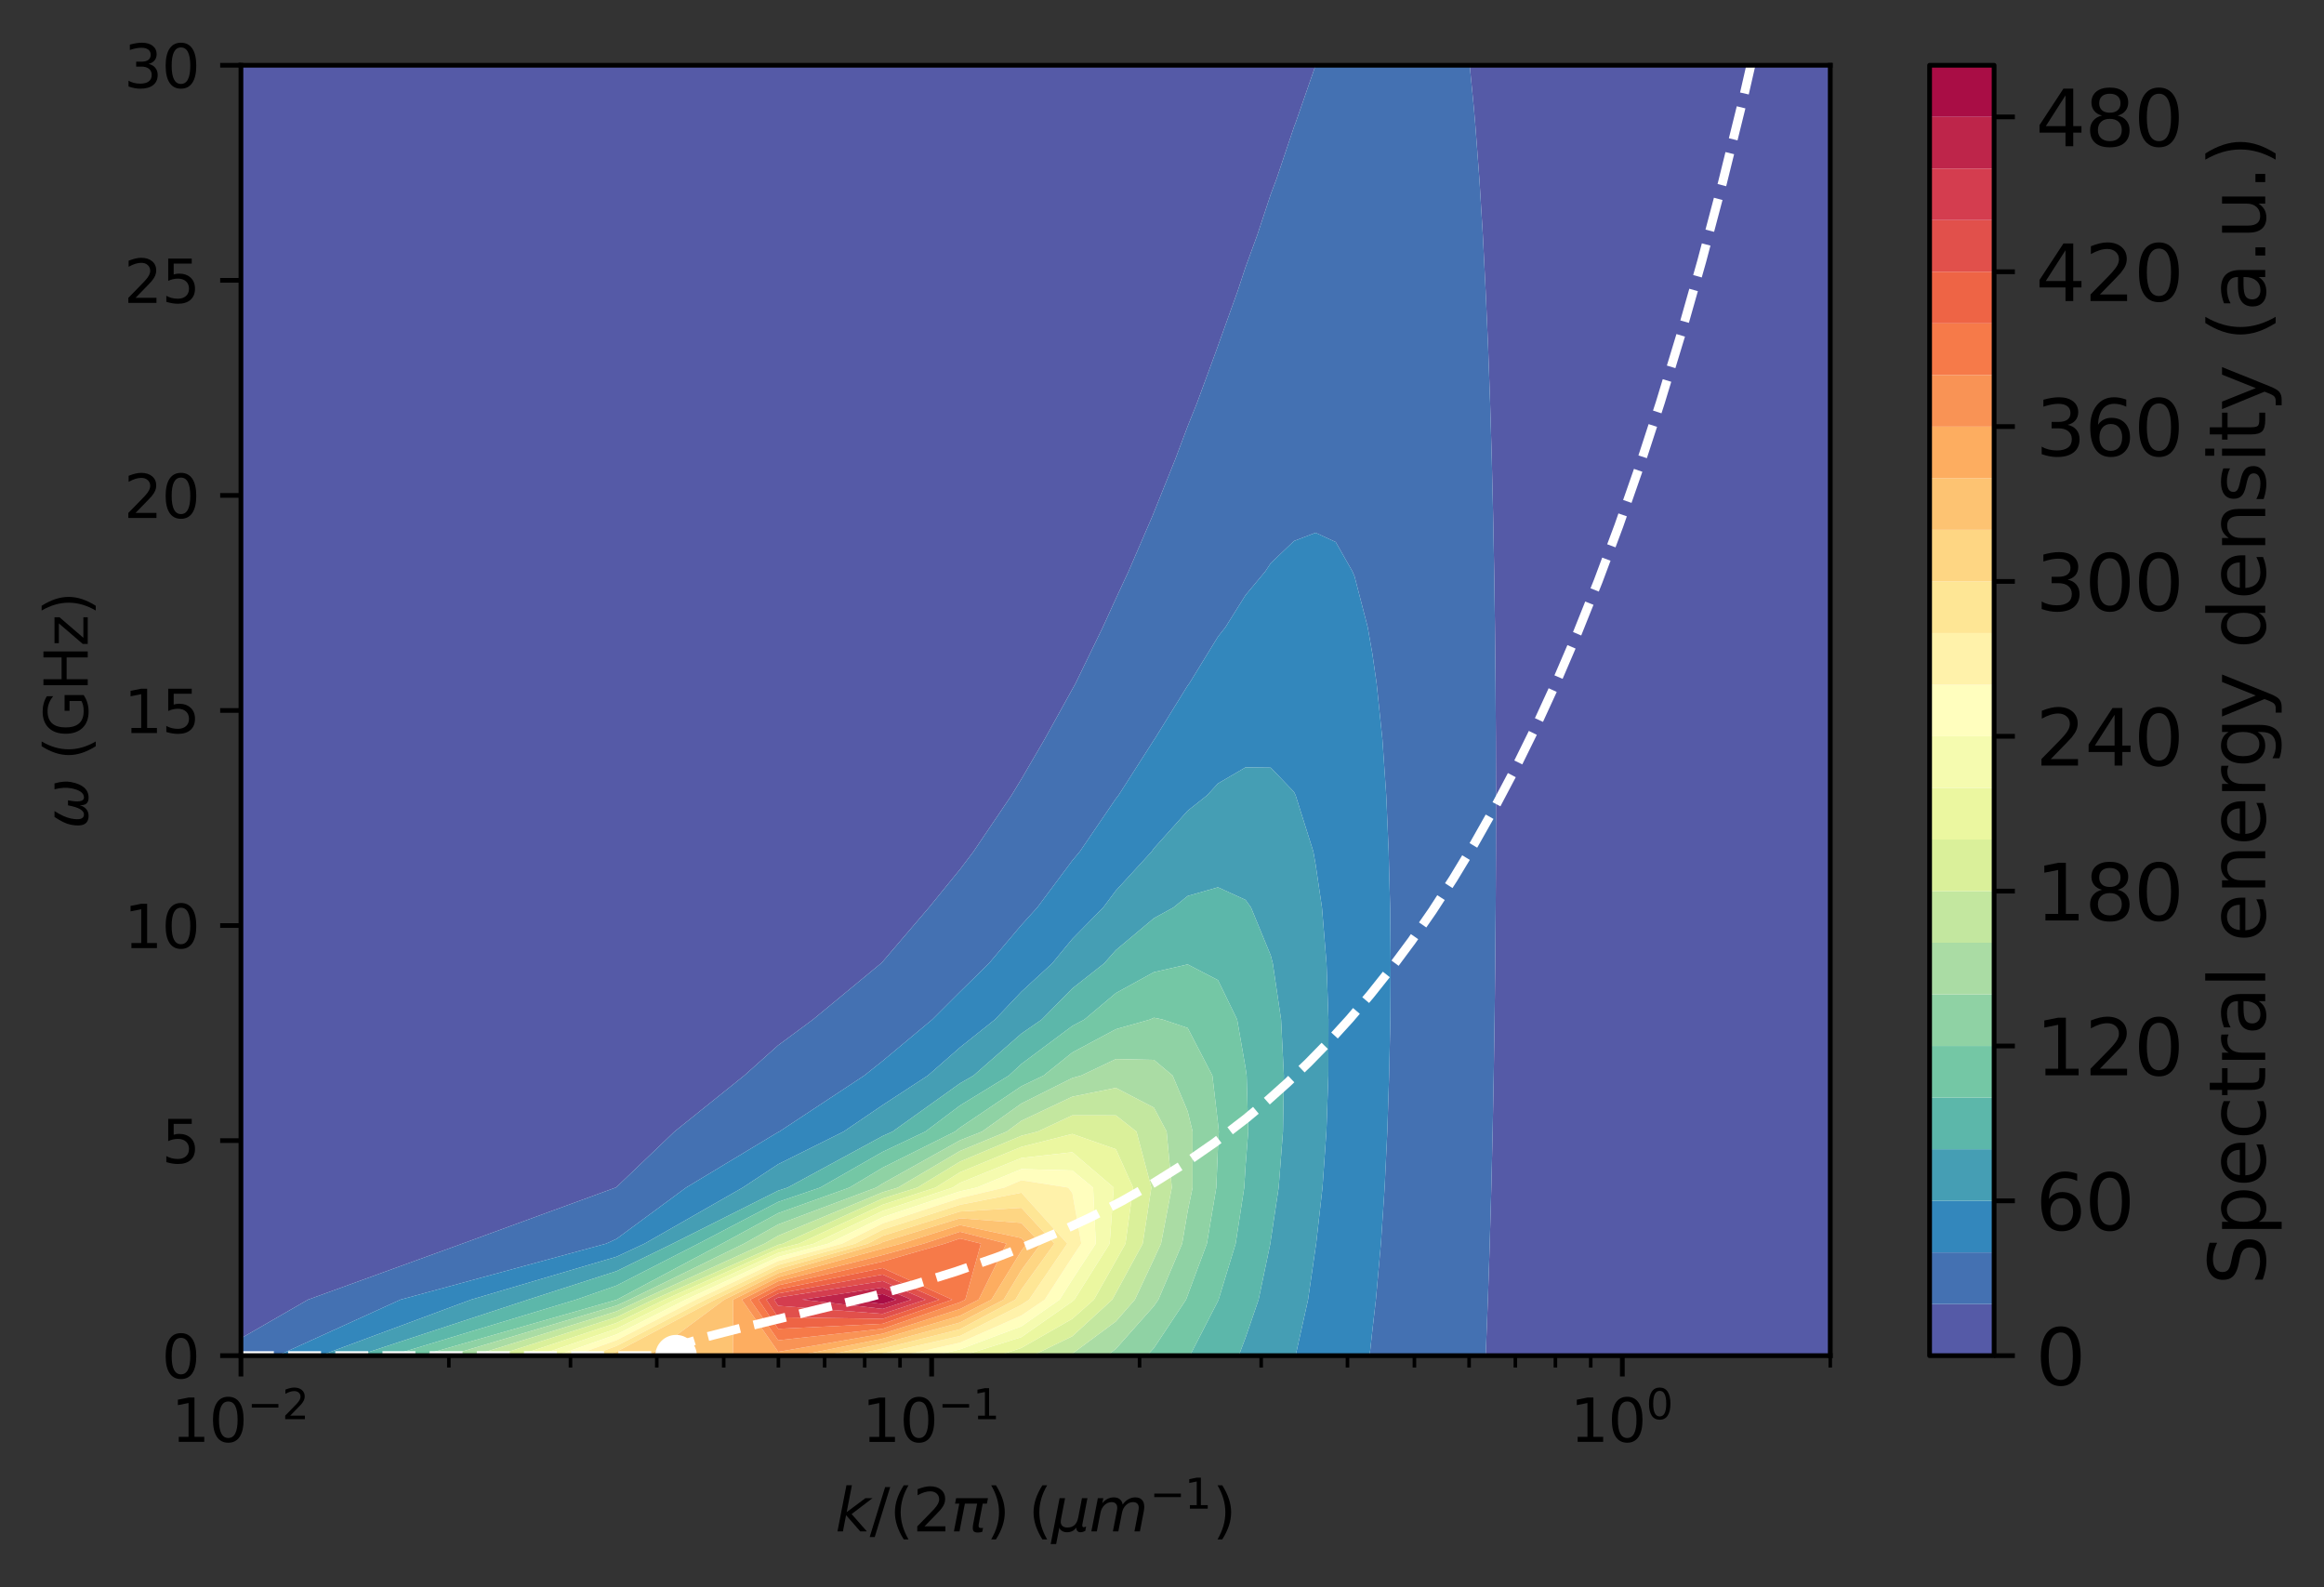 <?xml version="1.0" encoding="utf-8" standalone="no"?>
<!DOCTYPE svg PUBLIC "-//W3C//DTD SVG 1.1//EN"
  "http://www.w3.org/Graphics/SVG/1.1/DTD/svg11.dtd">
<svg height="267.417pt" version="1.1" viewBox="0 0 391.65 267.417" width="391.65pt" xmlns="http://www.w3.org/2000/svg" xmlns:xlink="http://www.w3.org/1999/xlink">
 <rect x="0" y="0" width="391.65" height="267.417" fill="#333333" stroke="none"/>
 <defs>
  <style type="text/css">*{stroke-linecap:butt;stroke-linejoin:round;}</style>
 </defs>
 <g id="figure_1">
  <g id="patch_1">
   <path d="M 0 267.417 
L 391.65 267.417 
L 391.65 0 
L 0 0 
z
" style="fill:none;"/>
  </g>
  <g id="axes_1">
   <g id="patch_2">
    <path d="M 40.603 228.439 
L 308.443 228.439 
L 308.443 10.999 
L 40.603 10.999 
z
" style="fill:#ffffff;"/>
   </g>
   <g id="PathCollection_1">
    <path clip-path="url(#pd76ab5c627)" d="M 40.603 218.999 
L 40.603 209.558 
L 40.603 200.117 
L 40.603 190.676 
L 40.603 181.236 
L 40.603 171.795 
L 40.603 162.354 
L 40.603 152.914 
L 40.603 143.473 
L 40.603 134.032 
L 40.603 124.591 
L 40.603 115.151 
L 40.603 105.71 
L 40.603 96.269 
L 40.603 86.829 
L 40.603 77.388 
L 40.603 67.947 
L 40.603 58.506 
L 40.603 49.066 
L 40.603 39.625 
L 40.603 30.184 
L 40.603 20.744 
L 40.603 11.303 
L 40.603 1.862 
L 40.603 -7.578 
L 40.603 -17.019 
L 40.603 -26.46 
L 40.603 -35.901 
L 40.603 -45.341 
L 40.603 -54.782 
L 40.603 -64.223 
L 40.603 -73.663 
L 40.603 -83.104 
L 40.603 -92.545 
L 40.603 -101.986 
L 40.603 -111.426 
L 40.603 -120.867 
L 40.603 -130.308 
L 40.603 -139.748 
L 40.603 -149.189 
L 40.603 -158.63 
L 40.603 -168.071 
L 40.603 -177.511 
L 40.603 -186.952 
L 40.603 -196.393 
L 40.603 -205.833 
L 40.603 -215.274 
L 40.603 -224.715 
L 40.603 -234.155 
L 40.603 -243.596 
L 40.603 -253.037 
L 40.603 -262.478 
L 40.603 -271.918 
L 40.603 -281.359 
L 40.603 -290.8 
L 40.603 -300.24 
L 40.603 -309.681 
L 40.603 -319.122 
L 40.603 -328.563 
L 40.603 -338.003 
L 40.603 -347.444 
L 40.603 -356.885 
L 40.603 -366.325 
L 40.603 -375.766 
L 40.603 -385.207 
L 40.603 -394.648 
L 40.603 -404.088 
L 40.603 -413.529 
L 40.603 -422.97 
L 40.603 -432.41 
L 40.603 -441.851 
L 40.603 -451.292 
L 40.603 -460.732 
L 40.603 -470.173 
L 40.603 -479.614 
L 40.603 -489.055 
L 40.603 -498.495 
L 40.603 -507.936 
L 40.603 -517.377 
L 40.603 -526.817 
L 40.603 -536.258 
L 40.603 -545.699 
L 40.603 -555.14 
L 40.603 -564.58 
L 40.603 -574.021 
L 40.603 -583.462 
L 40.603 -592.902 
L 40.603 -602.343 
L 40.603 -611.784 
L 40.603 -621.225 
L 40.603 -630.665 
L 40.603 -640.106 
L 40.603 -649.547 
L 40.603 -658.987 
L 40.603 -668.428 
L 40.603 -677.869 
L 40.603 -687.309 
L 40.603 -696.75 
L 40.603 -706.191 
L 40.603 -715.632 
L 40.603 -725.072 
L 40.603 -734.513 
L 40.603 -743.954 
L 40.603 -753.394 
L 40.603 -762.835 
L 40.603 -772.276 
L 40.603 -781.717 
L 40.603 -791.157 
L 40.603 -800.598 
L 40.603 -810.039 
L 40.603 -819.479 
L 40.603 -828.92 
L 40.603 -838.361 
L 40.603 -847.802 
L 40.603 -857.242 
L 40.603 -866.683 
L 40.603 -876.124 
L 40.603 -885.564 
L 40.603 -895.005 
L 40.603 -904.446 
L 40.603 -913.886 
L 40.603 -923.327 
L 40.603 -932.768 
L 40.603 -942.209 
L 40.603 -951.649 
L 40.603 -961.09 
L 40.603 -970.531 
L 40.603 -979.971 
L 40.603 -989.412 
L 40.603 -998.853 
L 40.603 -1008.294 
L 40.603 -1017.734 
L 40.603 -1027.175 
L 40.603 -1036.616 
L 40.603 -1046.056 
L 40.603 -1055.497 
L 40.603 -1064.938 
L 40.603 -1074.379 
L 40.603 -1083.819 
L 40.603 -1093.26 
L 40.603 -1102.701 
L 40.603 -1112.141 
L 40.603 -1121.582 
L 40.603 -1131.023 
L 40.603 -1140.463 
L 40.603 -1149.904 
L 40.603 -1159.345 
L 40.603 -1168.786 
L 40.603 -1178.226 
L 40.603 -1187.667 
L 40.603 -1197.108 
L 40.603 -1206.548 
L 40.603 -1215.989 
L 40.603 -1225.43 
L 40.603 -1234.871 
L 40.603 -1244.311 
L 40.603 -1253.752 
L 40.603 -1263.193 
L 40.603 -1272.633 
L 40.603 -1282.074 
L 40.603 -1291.515 
L 40.603 -1300.956 
L 40.603 -1310.396 
L 40.603 -1319.837 
L 40.603 -1329.278 
L 40.603 -1338.718 
L 40.603 -1348.159 
L 40.603 -1357.6 
L 40.603 -1367.04 
L 40.603 -1376.481 
L 40.603 -1385.922 
L 40.603 -1395.363 
L 40.603 -1404.803 
L 40.603 -1414.244 
L 40.603 -1423.685 
L 40.603 -1433.125 
L 40.603 -1442.566 
L 40.603 -1452.007 
L 40.603 -1461.448 
L 40.603 -1470.888 
L 40.603 -1480.329 
L 40.603 -1489.77 
L 40.603 -1499.21 
L 40.603 -1508.651 
L 40.603 -1518.092 
L 40.603 -1527.533 
L 40.603 -1536.973 
L 40.603 -1546.414 
L 40.603 -1555.855 
L 40.603 -1565.295 
L 40.603 -1574.736 
L 40.603 -1584.177 
L 40.603 -1593.617 
L 40.603 -1603.058 
L 40.603 -1612.499 
L 40.603 -1621.94 
L 40.603 -1631.38 
L 40.603 -1640.821 
L 40.603 -1650.262 
L 40.603 -1659.702 
L 40.603 -1669.143 
L 40.603 -1678.584 
L 40.603 -1688.025 
L 40.603 -1697.465 
L 40.603 -1706.906 
L 40.603 -1716.347 
L 40.603 -1725.787 
L 40.603 -1735.228 
L 40.603 -1744.669 
L 40.603 -1754.11 
L 40.603 -1763.55 
L 40.603 -1772.991 
L 40.603 -1782.432 
L 40.603 -1791.872 
L 40.603 -1801.313 
L 40.603 -1810.754 
L 40.603 -1820.194 
L 40.603 -1829.635 
L 40.603 -1839.076 
L 40.603 -1848.517 
L 40.603 -1857.957 
L 40.603 -1867.398 
L 40.603 -1876.839 
L 40.603 -1886.279 
L 40.603 -1895.72 
L 40.603 -1905.161 
L 40.603 -1914.602 
L 40.603 -1924.042 
L 40.603 -1933.483 
L 40.603 -1942.924 
L 40.603 -1952.364 
L 40.603 -1961.805 
L 40.603 -1971.246 
L 40.603 -1980.687 
L 40.603 -1990.127 
L 40.603 -1999.568 
L 40.603 -2009.009 
L 40.603 -2018.449 
L 40.603 -2027.89 
L 40.603 -2037.331 
L 40.603 -2046.771 
L 40.603 -2056.212 
L 40.603 -2065.653 
L 40.603 -2075.094 
L 40.603 -2084.534 
L 40.603 -2093.975 
L 40.603 -2103.416 
L 40.603 -2112.856 
L 40.603 -2122.297 
L 40.603 -2131.738 
L 40.603 -2141.179 
L 40.603 -2150.619 
L 40.603 -2160.06 
L 40.603 -2169.501 
L 40.603 -2178.941 
L 40.603 -2188.382 
L 40.603 -2197.823 
L 40.603 -2207.264 
L 40.603 -2216.704 
L 40.603 -2226.145 
L 40.603 -2235.586 
L 40.603 -2245.026 
L 40.603 -2254.467 
L 40.603 -2263.908 
L 40.603 -2273.348 
L 40.603 -2282.789 
L 40.603 -2292.23 
L 40.603 -2301.671 
L 40.603 -2311.111 
L 40.603 -2320.552 
L 40.603 -2329.993 
L 40.603 -2339.433 
L 40.603 -2348.874 
L 40.603 -2358.315 
L 40.603 -2367.756 
L 40.603 -2377.196 
L 40.603 -2386.637 
L 40.603 -2396.078 
L 40.603 -2405.518 
L 40.603 -2414.959 
L 40.603 -2424.4 
L 40.603 -2433.841 
L 40.603 -2443.281 
L 40.603 -2452.722 
L 40.603 -2462.163 
L 40.603 -2471.603 
L 40.603 -2481.044 
L 40.603 -2490.485 
L 40.603 -2499.925 
L 40.603 -2509.366 
L 40.603 -2518.807 
L 40.603 -2528.248 
L 40.603 -2537.688 
L 40.603 -2547.129 
L 40.603 -2556.57 
L 40.603 -2566.01 
L 40.603 -2575.451 
L 40.603 -2584.892 
L 40.603 -2594.333 
L 40.603 -2603.773 
L 103.897 -2603.773 
L 131.138 -2603.773 
L 148.743 -2603.773 
L 161.775 -2603.773 
L 172.127 -2603.773 
L 180.715 -2603.773 
L 188.054 -2603.773 
L 194.461 -2603.773 
L 200.147 -2603.773 
L 205.257 -2603.773 
L 209.898 -2603.773 
L 214.149 -2603.773 
L 218.069 -2603.773 
L 221.708 -2603.773 
L 225.102 -2603.773 
L 228.282 -2603.773 
L 231.274 -2603.773 
L 234.099 -2603.773 
L 236.774 -2603.773 
L 239.315 -2603.773 
L 241.734 -2603.773 
L 244.043 -2603.773 
L 246.25 -2603.773 
L 248.366 -2603.773 
L 250.396 -2603.773 
L 252.348 -2603.773 
L 254.228 -2603.773 
L 256.04 -2603.773 
L 257.789 -2603.773 
L 259.48 -2603.773 
L 261.116 -2603.773 
L 262.701 -2603.773 
L 264.238 -2603.773 
L 265.729 -2603.773 
L 267.177 -2603.773 
L 268.586 -2603.773 
L 269.956 -2603.773 
L 271.29 -2603.773 
L 272.589 -2603.773 
L 273.856 -2603.773 
L 275.092 -2603.773 
L 276.299 -2603.773 
L 277.477 -2603.773 
L 278.629 -2603.773 
L 279.755 -2603.773 
L 280.856 -2603.773 
L 281.934 -2603.773 
L 282.989 -2603.773 
L 284.023 -2603.773 
L 285.036 -2603.773 
L 286.029 -2603.773 
L 287.003 -2603.773 
L 287.959 -2603.773 
L 288.897 -2603.773 
L 289.818 -2603.773 
L 290.722 -2603.773 
L 291.611 -2603.773 
L 292.484 -2603.773 
L 293.342 -2603.773 
L 294.186 -2603.773 
L 295.016 -2603.773 
L 295.833 -2603.773 
L 296.636 -2603.773 
L 297.427 -2603.773 
L 298.206 -2603.773 
L 298.974 -2603.773 
L 299.729 -2603.773 
L 300.474 -2603.773 
L 301.207 -2603.773 
L 301.931 -2603.773 
L 302.644 -2603.773 
L 303.347 -2603.773 
L 304.04 -2603.773 
L 304.724 -2603.773 
L 305.399 -2603.773 
L 306.065 -2603.773 
L 306.723 -2603.773 
L 307.372 -2603.773 
L 308.012 -2603.773 
L 308.645 -2603.773 
L 309.27 -2603.773 
L 309.887 -2603.773 
L 310.497 -2603.773 
L 311.099 -2603.773 
L 311.695 -2603.773 
L 312.283 -2603.773 
L 312.865 -2603.773 
L 313.44 -2603.773 
L 314.009 -2603.773 
L 314.571 -2603.773 
L 315.127 -2603.773 
L 315.677 -2603.773 
L 316.221 -2603.773 
L 316.76 -2603.773 
L 317.293 -2603.773 
L 317.82 -2603.773 
L 318.341 -2603.773 
L 318.858 -2603.773 
L 319.369 -2603.773 
L 319.875 -2603.773 
L 320.376 -2603.773 
L 320.872 -2603.773 
L 321.363 -2603.773 
L 321.85 -2603.773 
L 322.332 -2603.773 
L 322.809 -2603.773 
L 323.282 -2603.773 
L 323.75 -2603.773 
L 324.215 -2603.773 
L 324.675 -2603.773 
L 325.13 -2603.773 
L 325.582 -2603.773 
L 326.03 -2603.773 
L 326.474 -2603.773 
L 326.914 -2603.773 
L 327.35 -2603.773 
L 327.782 -2603.773 
L 328.211 -2603.773 
L 328.636 -2603.773 
L 329.058 -2603.773 
L 329.476 -2603.773 
L 329.891 -2603.773 
L 330.302 -2603.773 
L 330.71 -2603.773 
L 331.115 -2603.773 
L 331.516 -2603.773 
L 331.915 -2603.773 
L 332.31 -2603.773 
L 332.702 -2603.773 
L 333.091 -2603.773 
L 333.478 -2603.773 
L 333.861 -2603.773 
L 334.241 -2603.773 
L 334.619 -2603.773 
L 334.993 -2603.773 
L 335.365 -2603.773 
L 335.735 -2603.773 
L 336.101 -2603.773 
L 336.465 -2603.773 
L 336.827 -2603.773 
L 337.185 -2603.773 
L 337.542 -2603.773 
L 337.895 -2603.773 
L 338.247 -2603.773 
L 338.596 -2603.773 
L 338.942 -2603.773 
L 339.286 -2603.773 
L 339.628 -2603.773 
L 339.967 -2603.773 
L 340.305 -2603.773 
L 340.64 -2603.773 
L 340.972 -2603.773 
L 341.303 -2603.773 
L 341.632 -2603.773 
L 341.958 -2603.773 
L 342.282 -2603.773 
L 342.604 -2603.773 
L 342.925 -2603.773 
L 343.243 -2603.773 
L 343.559 -2603.773 
L 343.873 -2603.773 
L 344.185 -2603.773 
L 344.496 -2603.773 
L 344.804 -2603.773 
L 345.111 -2603.773 
L 345.415 -2603.773 
L 345.718 -2603.773 
L 346.019 -2603.773 
L 346.319 -2603.773 
L 346.616 -2603.773 
L 346.912 -2603.773 
L 347.206 -2603.773 
L 347.498 -2603.773 
L 347.789 -2603.773 
L 348.078 -2603.773 
L 348.365 -2603.773 
L 348.651 -2603.773 
L 348.935 -2603.773 
L 349.218 -2603.773 
L 349.499 -2603.773 
L 349.778 -2603.773 
L 350.056 -2603.773 
L 350.333 -2603.773 
L 350.608 -2603.773 
L 350.881 -2603.773 
L 351.153 -2603.773 
L 351.423 -2603.773 
L 351.692 -2603.773 
L 351.96 -2603.773 
L 352.226 -2603.773 
L 352.491 -2603.773 
L 352.754 -2603.773 
L 353.017 -2603.773 
L 353.277 -2603.773 
L 353.537 -2603.773 
L 353.795 -2603.773 
L 354.051 -2603.773 
L 354.307 -2603.773 
L 354.561 -2603.773 
L 354.814 -2603.773 
L 355.066 -2603.773 
L 355.316 -2603.773 
L 355.565 -2603.773 
L 355.813 -2603.773 
L 356.06 -2603.773 
L 356.305 -2603.773 
L 356.55 -2603.773 
L 356.793 -2603.773 
L 357.035 -2603.773 
L 357.276 -2603.773 
L 357.515 -2603.773 
L 357.754 -2603.773 
L 357.991 -2603.773 
L 358.228 -2603.773 
L 358.463 -2603.773 
L 358.697 -2603.773 
L 358.93 -2603.773 
L 359.162 -2603.773 
L 359.393 -2603.773 
L 359.623 -2603.773 
L 359.852 -2603.773 
L 360.079 -2603.773 
L 360.306 -2603.773 
L 360.532 -2603.773 
L 360.757 -2603.773 
L 360.981 -2603.773 
L 361.203 -2603.773 
L 361.425 -2603.773 
L 361.646 -2603.773 
L 361.866 -2603.773 
L 362.085 -2603.773 
L 362.303 -2603.773 
L 362.52 -2603.773 
L 362.736 -2603.773 
L 362.951 -2603.773 
L 363.166 -2603.773 
L 363.379 -2603.773 
L 363.591 -2603.773 
L 363.803 -2603.773 
L 364.014 -2603.773 
L 364.224 -2603.773 
L 364.433 -2603.773 
L 364.641 -2603.773 
L 364.848 -2603.773 
L 365.054 -2603.773 
L 365.26 -2603.773 
L 365.465 -2603.773 
L 365.669 -2603.773 
L 365.872 -2603.773 
L 366.074 -2603.773 
L 366.275 -2603.773 
L 366.476 -2603.773 
L 366.676 -2603.773 
L 366.875 -2603.773 
L 367.073 -2603.773 
L 367.271 -2603.773 
L 367.468 -2603.773 
L 367.664 -2603.773 
L 367.859 -2603.773 
L 368.054 -2603.773 
L 368.247 -2603.773 
L 368.44 -2603.773 
L 368.633 -2603.773 
L 368.824 -2603.773 
L 369.015 -2603.773 
L 369.205 -2603.773 
L 369.395 -2603.773 
L 369.583 -2603.773 
L 369.771 -2603.773 
L 369.959 -2603.773 
L 370.145 -2603.773 
L 370.331 -2603.773 
L 370.516 -2603.773 
L 370.701 -2603.773 
L 370.885 -2603.773 
L 371.068 -2603.773 
L 371.251 -2603.773 
L 371.432 -2603.773 
L 371.614 -2603.773 
L 371.794 -2603.773 
L 371.974 -2603.773 
L 372.154 -2603.773 
L 372.332 -2603.773 
L 372.51 -2603.773 
L 372.688 -2603.773 
L 372.865 -2603.773 
L 373.041 -2603.773 
L 373.216 -2603.773 
L 373.391 -2603.773 
L 373.566 -2603.773 
L 373.74 -2603.773 
L 373.913 -2603.773 
L 374.085 -2603.773 
L 374.257 -2603.773 
L 374.429 -2603.773 
L 374.6 -2603.773 
L 374.77 -2603.773 
L 374.94 -2603.773 
L 375.109 -2603.773 
L 375.277 -2603.773 
L 375.445 -2603.773 
L 375.613 -2603.773 
L 375.78 -2603.773 
L 375.946 -2603.773 
L 376.112 -2603.773 
L 376.277 -2603.773 
L 376.442 -2603.773 
L 376.606 -2603.773 
L 376.77 -2603.773 
L 376.933 -2603.773 
L 377.095 -2603.773 
L 377.257 -2603.773 
L 377.419 -2603.773 
L 377.58 -2603.773 
L 377.74 -2603.773 
L 377.9 -2603.773 
L 378.06 -2603.773 
L 378.219 -2603.773 
L 378.378 -2603.773 
L 378.536 -2603.773 
L 378.693 -2603.773 
L 378.85 -2603.773 
L 379.007 -2603.773 
L 379.163 -2603.773 
L 379.318 -2603.773 
L 379.473 -2603.773 
L 379.628 -2603.773 
L 379.782 -2603.773 
L 379.936 -2603.773 
L 380.089 -2603.773 
L 380.242 -2603.773 
L 380.394 -2603.773 
L 380.546 -2603.773 
L 380.698 -2603.773 
L 380.849 -2603.773 
L 380.999 -2603.773 
L 381.149 -2603.773 
L 381.299 -2603.773 
L 381.448 -2603.773 
L 381.597 -2603.773 
L 381.745 -2603.773 
L 381.893 -2603.773 
L 382.04 -2603.773 
L 382.187 -2603.773 
L 382.334 -2603.773 
L 382.48 -2603.773 
L 382.626 -2603.773 
L 382.771 -2603.773 
L 382.916 -2603.773 
L 383.06 -2603.773 
L 383.204 -2603.773 
L 383.348 -2603.773 
L 383.491 -2603.773 
L 383.634 -2603.773 
L 383.776 -2603.773 
L 383.919 -2603.773 
L 384.06 -2603.773 
L 384.201 -2603.773 
L 384.342 -2603.773 
L 384.483 -2603.773 
L 384.623 -2603.773 
L 384.762 -2603.773 
L 384.902 -2603.773 
L 385.041 -2603.773 
L 385.179 -2603.773 
L 385.317 -2603.773 
L 385.455 -2603.773 
L 385.593 -2603.773 
L 385.73 -2603.773 
L 385.866 -2603.773 
L 386.003 -2603.773 
L 386.138 -2603.773 
L 386.274 -2603.773 
L 386.409 -2603.773 
L 386.544 -2603.773 
L 386.679 -2603.773 
L 386.813 -2603.773 
L 386.946 -2603.773 
L 387.08 -2603.773 
L 387.213 -2603.773 
L 387.346 -2603.773 
L 387.478 -2603.773 
L 387.61 -2603.773 
L 387.742 -2603.773 
L 387.873 -2603.773 
L 388.004 -2603.773 
L 388.135 -2603.773 
L 388.265 -2603.773 
L 388.395 -2603.773 
L 388.525 -2603.773 
L 388.654 -2603.773 
L 388.783 -2603.773 
L 388.912 -2603.773 
L 389.04 -2603.773 
L 389.168 -2603.773 
L 389.296 -2603.773 
L 389.423 -2603.773 
L 389.55 -2603.773 
L 389.677 -2603.773 
L 389.803 -2603.773 
L 389.803 -2594.333 
L 389.803 -2584.892 
L 389.803 -2575.451 
L 389.803 -2566.01 
L 389.803 -2556.57 
L 389.803 -2547.129 
L 389.803 -2537.688 
L 389.803 -2528.248 
L 389.803 -2518.807 
L 389.803 -2509.366 
L 389.803 -2499.925 
L 389.803 -2490.485 
L 389.803 -2481.044 
L 389.803 -2471.603 
L 389.803 -2462.163 
L 389.803 -2452.722 
L 389.803 -2443.281 
L 389.803 -2433.841 
L 389.803 -2424.4 
L 389.803 -2414.959 
L 389.803 -2405.518 
L 389.803 -2396.078 
L 389.803 -2386.637 
L 389.803 -2377.196 
L 389.803 -2367.756 
L 389.803 -2358.315 
L 389.803 -2348.874 
L 389.803 -2339.433 
L 389.803 -2329.993 
L 389.803 -2320.552 
L 389.803 -2311.111 
L 389.803 -2301.671 
L 389.803 -2292.23 
L 389.803 -2282.789 
L 389.803 -2273.348 
L 389.803 -2263.908 
L 389.803 -2254.467 
L 389.803 -2245.026 
L 389.803 -2235.586 
L 389.803 -2226.145 
L 389.803 -2216.704 
L 389.803 -2207.264 
L 389.803 -2197.823 
L 389.803 -2188.382 
L 389.803 -2178.941 
L 389.803 -2169.501 
L 389.803 -2160.06 
L 389.803 -2150.619 
L 389.803 -2141.179 
L 389.803 -2131.738 
L 389.803 -2122.297 
L 389.803 -2112.856 
L 389.803 -2103.416 
L 389.803 -2093.975 
L 389.803 -2084.534 
L 389.803 -2075.094 
L 389.803 -2065.653 
L 389.803 -2056.212 
L 389.803 -2046.771 
L 389.803 -2037.331 
L 389.803 -2027.89 
L 389.803 -2018.449 
L 389.803 -2009.009 
L 389.803 -1999.568 
L 389.803 -1990.127 
L 389.803 -1980.687 
L 389.803 -1971.246 
L 389.803 -1961.805 
L 389.803 -1952.364 
L 389.803 -1942.924 
L 389.803 -1933.483 
L 389.803 -1924.042 
L 389.803 -1914.602 
L 389.803 -1905.161 
L 389.803 -1895.72 
L 389.803 -1886.279 
L 389.803 -1876.839 
L 389.803 -1867.398 
L 389.803 -1857.957 
L 389.803 -1848.517 
L 389.803 -1839.076 
L 389.803 -1829.635 
L 389.803 -1820.194 
L 389.803 -1810.754 
L 389.803 -1801.313 
L 389.803 -1791.872 
L 389.803 -1782.432 
L 389.803 -1772.991 
L 389.803 -1763.55 
L 389.803 -1754.11 
L 389.803 -1744.669 
L 389.803 -1735.228 
L 389.803 -1725.787 
L 389.803 -1716.347 
L 389.803 -1706.906 
L 389.803 -1697.465 
L 389.803 -1688.025 
L 389.803 -1678.584 
L 389.803 -1669.143 
L 389.803 -1659.702 
L 389.803 -1650.262 
L 389.803 -1640.821 
L 389.803 -1631.38 
L 389.803 -1621.94 
L 389.803 -1612.499 
L 389.803 -1603.058 
L 389.803 -1593.617 
L 389.803 -1584.177 
L 389.803 -1574.736 
L 389.803 -1565.295 
L 389.803 -1555.855 
L 389.803 -1546.414 
L 389.803 -1536.973 
L 389.803 -1527.533 
L 389.803 -1518.092 
L 389.803 -1508.651 
L 389.803 -1499.21 
L 389.803 -1489.77 
L 389.803 -1480.329 
L 389.803 -1470.888 
L 389.803 -1461.448 
L 389.803 -1452.007 
L 389.803 -1442.566 
L 389.803 -1433.125 
L 389.803 -1423.685 
L 389.803 -1414.244 
L 389.803 -1404.803 
L 389.803 -1395.363 
L 389.803 -1385.922 
L 389.803 -1376.481 
L 389.803 -1367.04 
L 389.803 -1357.6 
L 389.803 -1348.159 
L 389.803 -1338.718 
L 389.803 -1329.278 
L 389.803 -1319.837 
L 389.803 -1310.396 
L 389.803 -1300.956 
L 389.803 -1291.515 
L 389.803 -1282.074 
L 389.803 -1272.633 
L 389.803 -1263.193 
L 389.803 -1253.752 
L 389.803 -1244.311 
L 389.803 -1234.871 
L 389.803 -1225.43 
L 389.803 -1215.989 
L 389.803 -1206.548 
L 389.803 -1197.108 
L 389.803 -1187.667 
L 389.803 -1178.226 
L 389.803 -1168.786 
L 389.803 -1159.345 
L 389.803 -1149.904 
L 389.803 -1140.463 
L 389.803 -1131.023 
L 389.803 -1121.582 
L 389.803 -1112.141 
L 389.803 -1102.701 
L 389.803 -1093.26 
L 389.803 -1083.819 
L 389.803 -1074.379 
L 389.803 -1064.938 
L 389.803 -1055.497 
L 389.803 -1046.056 
L 389.803 -1036.616 
L 389.803 -1027.175 
L 389.803 -1017.734 
L 389.803 -1008.294 
L 389.803 -998.853 
L 389.803 -989.412 
L 389.803 -979.971 
L 389.803 -970.531 
L 389.803 -961.09 
L 389.803 -951.649 
L 389.803 -942.209 
L 389.803 -932.768 
L 389.803 -923.327 
L 389.803 -913.886 
L 389.803 -904.446 
L 389.803 -895.005 
L 389.803 -885.564 
L 389.803 -876.124 
L 389.803 -866.683 
L 389.803 -857.242 
L 389.803 -847.802 
L 389.803 -838.361 
L 389.803 -828.92 
L 389.803 -819.479 
L 389.803 -810.039 
L 389.803 -800.598 
L 389.803 -791.157 
L 389.803 -781.717 
L 389.803 -772.276 
L 389.803 -762.835 
L 389.803 -753.394 
L 389.803 -743.954 
L 389.803 -734.513 
L 389.803 -725.072 
L 389.803 -715.632 
L 389.803 -706.191 
L 389.803 -696.75 
L 389.803 -687.309 
L 389.803 -677.869 
L 389.803 -668.428 
L 389.803 -658.987 
L 389.803 -649.547 
L 389.803 -640.106 
L 389.803 -630.665 
L 389.803 -621.225 
L 389.803 -611.784 
L 389.803 -602.343 
L 389.803 -592.902 
L 389.803 -583.462 
L 389.803 -574.021 
L 389.803 -564.58 
L 389.803 -555.14 
L 389.803 -545.699 
L 389.803 -536.258 
L 389.803 -526.817 
L 389.803 -517.377 
L 389.803 -507.936 
L 389.803 -498.495 
L 389.803 -489.055 
L 389.803 -479.614 
L 389.803 -470.173 
L 389.803 -460.732 
L 389.803 -451.292 
L 389.803 -441.851 
L 389.803 -432.41 
L 389.803 -422.97 
L 389.803 -413.529 
L 389.803 -404.088 
L 389.803 -394.648 
L 389.803 -385.207 
L 389.803 -375.766 
L 389.803 -366.325 
L 389.803 -356.885 
L 389.803 -347.444 
L 389.803 -338.003 
L 389.803 -328.563 
L 389.803 -319.122 
L 389.803 -309.681 
L 389.803 -300.24 
L 389.803 -290.8 
L 389.803 -281.359 
L 389.803 -271.918 
L 389.803 -262.478 
L 389.803 -253.037 
L 389.803 -243.596 
L 389.803 -234.155 
L 389.803 -224.715 
L 389.803 -215.274 
L 389.803 -205.833 
L 389.803 -196.393 
L 389.803 -186.952 
L 389.803 -177.511 
L 389.803 -168.071 
L 389.803 -158.63 
L 389.803 -149.189 
L 389.803 -139.748 
L 389.803 -130.308 
L 389.803 -120.867 
L 389.803 -111.426 
L 389.803 -101.986 
L 389.803 -92.545 
L 389.803 -83.104 
L 389.803 -73.663 
L 389.803 -64.223 
L 389.803 -54.782 
L 389.803 -45.341 
L 389.803 -35.901 
L 389.803 -26.46 
L 389.803 -17.019 
L 389.803 -7.578 
L 389.803 1.862 
L 389.803 11.303 
L 389.803 20.744 
L 389.803 30.184 
L 389.803 39.625 
L 389.803 49.066 
L 389.803 58.506 
L 389.803 67.947 
L 389.803 77.388 
L 389.803 86.829 
L 389.803 96.269 
L 389.803 105.71 
L 389.803 115.151 
L 389.803 124.591 
L 389.803 134.032 
L 389.803 143.473 
L 389.803 152.914 
L 389.803 162.354 
L 389.803 171.795 
L 389.803 181.236 
L 389.803 190.676 
L 389.803 200.117 
L 389.803 209.558 
L 389.803 218.999 
L 389.803 228.439 
L 389.677 228.439 
L 389.55 228.439 
L 389.423 228.439 
L 389.296 228.439 
L 389.168 228.439 
L 389.04 228.439 
L 388.912 228.439 
L 388.783 228.439 
L 388.654 228.439 
L 388.525 228.439 
L 388.395 228.439 
L 388.265 228.439 
L 388.135 228.439 
L 388.004 228.439 
L 387.873 228.439 
L 387.742 228.439 
L 387.61 228.439 
L 387.478 228.439 
L 387.346 228.439 
L 387.213 228.439 
L 387.08 228.439 
L 386.946 228.439 
L 386.813 228.439 
L 386.679 228.439 
L 386.544 228.439 
L 386.409 228.439 
L 386.274 228.439 
L 386.138 228.439 
L 386.003 228.439 
L 385.866 228.439 
L 385.73 228.439 
L 385.593 228.439 
L 385.455 228.439 
L 385.317 228.439 
L 385.179 228.439 
L 385.041 228.439 
L 384.902 228.439 
L 384.762 228.439 
L 384.623 228.439 
L 384.483 228.439 
L 384.342 228.439 
L 384.201 228.439 
L 384.06 228.439 
L 383.919 228.439 
L 383.776 228.439 
L 383.634 228.439 
L 383.491 228.439 
L 383.348 228.439 
L 383.204 228.439 
L 383.06 228.439 
L 382.916 228.439 
L 382.771 228.439 
L 382.626 228.439 
L 382.48 228.439 
L 382.334 228.439 
L 382.187 228.439 
L 382.04 228.439 
L 381.893 228.439 
L 381.745 228.439 
L 381.597 228.439 
L 381.448 228.439 
L 381.299 228.439 
L 381.149 228.439 
L 380.999 228.439 
L 380.849 228.439 
L 380.698 228.439 
L 380.546 228.439 
L 380.394 228.439 
L 380.242 228.439 
L 380.089 228.439 
L 379.936 228.439 
L 379.782 228.439 
L 379.628 228.439 
L 379.473 228.439 
L 379.318 228.439 
L 379.163 228.439 
L 379.007 228.439 
L 378.85 228.439 
L 378.693 228.439 
L 378.536 228.439 
L 378.378 228.439 
L 378.219 228.439 
L 378.06 228.439 
L 377.9 228.439 
L 377.74 228.439 
L 377.58 228.439 
L 377.419 228.439 
L 377.257 228.439 
L 377.095 228.439 
L 376.933 228.439 
L 376.77 228.439 
L 376.606 228.439 
L 376.442 228.439 
L 376.277 228.439 
L 376.112 228.439 
L 375.946 228.439 
L 375.78 228.439 
L 375.613 228.439 
L 375.445 228.439 
L 375.277 228.439 
L 375.109 228.439 
L 374.94 228.439 
L 374.77 228.439 
L 374.6 228.439 
L 374.429 228.439 
L 374.257 228.439 
L 374.085 228.439 
L 373.913 228.439 
L 373.74 228.439 
L 373.566 228.439 
L 373.391 228.439 
L 373.216 228.439 
L 373.041 228.439 
L 372.865 228.439 
L 372.688 228.439 
L 372.51 228.439 
L 372.332 228.439 
L 372.154 228.439 
L 371.974 228.439 
L 371.794 228.439 
L 371.614 228.439 
L 371.432 228.439 
L 371.251 228.439 
L 371.068 228.439 
L 370.885 228.439 
L 370.701 228.439 
L 370.516 228.439 
L 370.331 228.439 
L 370.145 228.439 
L 369.959 228.439 
L 369.771 228.439 
L 369.583 228.439 
L 369.395 228.439 
L 369.205 228.439 
L 369.015 228.439 
L 368.824 228.439 
L 368.633 228.439 
L 368.44 228.439 
L 368.247 228.439 
L 368.054 228.439 
L 367.859 228.439 
L 367.664 228.439 
L 367.468 228.439 
L 367.271 228.439 
L 367.073 228.439 
L 366.875 228.439 
L 366.676 228.439 
L 366.476 228.439 
L 366.275 228.439 
L 366.074 228.439 
L 365.872 228.439 
L 365.669 228.439 
L 365.465 228.439 
L 365.26 228.439 
L 365.054 228.439 
L 364.848 228.439 
L 364.641 228.439 
L 364.433 228.439 
L 364.224 228.439 
L 364.014 228.439 
L 363.803 228.439 
L 363.591 228.439 
L 363.379 228.439 
L 363.166 228.439 
L 362.951 228.439 
L 362.736 228.439 
L 362.52 228.439 
L 362.303 228.439 
L 362.085 228.439 
L 361.866 228.439 
L 361.646 228.439 
L 361.425 228.439 
L 361.203 228.439 
L 360.981 228.439 
L 360.757 228.439 
L 360.532 228.439 
L 360.306 228.439 
L 360.079 228.439 
L 359.852 228.439 
L 359.623 228.439 
L 359.393 228.439 
L 359.162 228.439 
L 358.93 228.439 
L 358.697 228.439 
L 358.463 228.439 
L 358.228 228.439 
L 357.991 228.439 
L 357.754 228.439 
L 357.515 228.439 
L 357.276 228.439 
L 357.035 228.439 
L 356.793 228.439 
L 356.55 228.439 
L 356.305 228.439 
L 356.06 228.439 
L 355.813 228.439 
L 355.565 228.439 
L 355.316 228.439 
L 355.066 228.439 
L 354.814 228.439 
L 354.561 228.439 
L 354.307 228.439 
L 354.051 228.439 
L 353.795 228.439 
L 353.537 228.439 
L 353.277 228.439 
L 353.017 228.439 
L 352.754 228.439 
L 352.491 228.439 
L 352.226 228.439 
L 351.96 228.439 
L 351.692 228.439 
L 351.423 228.439 
L 351.153 228.439 
L 350.881 228.439 
L 350.608 228.439 
L 350.333 228.439 
L 350.056 228.439 
L 349.778 228.439 
L 349.499 228.439 
L 349.218 228.439 
L 348.935 228.439 
L 348.651 228.439 
L 348.365 228.439 
L 348.078 228.439 
L 347.789 228.439 
L 347.498 228.439 
L 347.206 228.439 
L 346.912 228.439 
L 346.616 228.439 
L 346.319 228.439 
L 346.019 228.439 
L 345.718 228.439 
L 345.415 228.439 
L 345.111 228.439 
L 344.804 228.439 
L 344.496 228.439 
L 344.185 228.439 
L 343.873 228.439 
L 343.559 228.439 
L 343.243 228.439 
L 342.925 228.439 
L 342.604 228.439 
L 342.282 228.439 
L 341.958 228.439 
L 341.632 228.439 
L 341.303 228.439 
L 340.972 228.439 
L 340.64 228.439 
L 340.305 228.439 
L 339.967 228.439 
L 339.628 228.439 
L 339.286 228.439 
L 338.942 228.439 
L 338.596 228.439 
L 338.247 228.439 
L 337.895 228.439 
L 337.542 228.439 
L 337.185 228.439 
L 336.827 228.439 
L 336.465 228.439 
L 336.101 228.439 
L 335.735 228.439 
L 335.365 228.439 
L 334.993 228.439 
L 334.619 228.439 
L 334.241 228.439 
L 333.861 228.439 
L 333.478 228.439 
L 333.091 228.439 
L 332.702 228.439 
L 332.31 228.439 
L 331.915 228.439 
L 331.516 228.439 
L 331.115 228.439 
L 330.71 228.439 
L 330.302 228.439 
L 329.891 228.439 
L 329.476 228.439 
L 329.058 228.439 
L 328.636 228.439 
L 328.211 228.439 
L 327.782 228.439 
L 327.35 228.439 
L 326.914 228.439 
L 326.474 228.439 
L 326.03 228.439 
L 325.582 228.439 
L 325.13 228.439 
L 324.675 228.439 
L 324.215 228.439 
L 323.75 228.439 
L 323.282 228.439 
L 322.809 228.439 
L 322.332 228.439 
L 321.85 228.439 
L 321.363 228.439 
L 320.872 228.439 
L 320.376 228.439 
L 319.875 228.439 
L 319.369 228.439 
L 318.858 228.439 
L 318.341 228.439 
L 317.82 228.439 
L 317.293 228.439 
L 316.76 228.439 
L 316.221 228.439 
L 315.677 228.439 
L 315.127 228.439 
L 314.571 228.439 
L 314.009 228.439 
L 313.44 228.439 
L 312.865 228.439 
L 312.283 228.439 
L 311.695 228.439 
L 311.099 228.439 
L 310.497 228.439 
L 309.887 228.439 
L 309.27 228.439 
L 308.645 228.439 
L 308.012 228.439 
L 307.372 228.439 
L 306.723 228.439 
L 306.065 228.439 
L 305.399 228.439 
L 304.724 228.439 
L 304.04 228.439 
L 303.347 228.439 
L 302.644 228.439 
L 301.931 228.439 
L 301.207 228.439 
L 300.474 228.439 
L 299.729 228.439 
L 298.974 228.439 
L 298.206 228.439 
L 297.427 228.439 
L 296.636 228.439 
L 295.833 228.439 
L 295.016 228.439 
L 294.186 228.439 
L 293.342 228.439 
L 292.484 228.439 
L 291.611 228.439 
L 290.722 228.439 
L 289.818 228.439 
L 288.897 228.439 
L 287.959 228.439 
L 287.003 228.439 
L 286.029 228.439 
L 285.036 228.439 
L 284.023 228.439 
L 282.989 228.439 
L 281.934 228.439 
L 280.856 228.439 
L 279.755 228.439 
L 278.629 228.439 
L 277.477 228.439 
L 276.299 228.439 
L 275.092 228.439 
L 273.856 228.439 
L 272.589 228.439 
L 271.29 228.439 
L 269.956 228.439 
L 268.586 228.439 
L 267.177 228.439 
L 265.729 228.439 
L 264.238 228.439 
L 262.701 228.439 
L 261.116 228.439 
L 259.48 228.439 
L 257.789 228.439 
L 256.04 228.439 
L 254.228 228.439 
L 252.348 228.439 
L 250.396 228.439 
L 250.378 228.439 
L 250.396 227.94 
L 250.744 218.999 
L 251.058 209.558 
L 251.324 200.117 
L 251.546 190.676 
L 251.728 181.236 
L 251.873 171.795 
L 251.983 162.354 
L 252.06 152.914 
L 252.103 143.473 
L 252.113 134.032 
L 252.09 124.591 
L 252.033 115.151 
L 251.938 105.71 
L 251.804 96.269 
L 251.627 86.829 
L 251.402 77.388 
L 251.123 67.947 
L 250.782 58.506 
L 250.396 49.658 
L 250.371 49.066 
L 249.895 39.625 
L 249.314 30.184 
L 248.602 20.744 
L 248.366 18.032 
L 247.709 11.303 
L 246.562 1.862 
L 246.25 -0.321 
L 244.922 -7.578 
L 244.043 -11.506 
L 242.068 -17.019 
L 241.734 -17.811 
L 239.315 -20.456 
L 236.774 -20.168 
L 234.099 -17.438 
L 233.879 -17.019 
L 231.274 -12.781 
L 228.951 -7.578 
L 228.282 -6.295 
L 225.102 1.704 
L 225.05 1.862 
L 221.708 10.972 
L 221.605 11.303 
L 218.321 20.744 
L 218.069 21.38 
L 215.112 30.184 
L 214.149 32.733 
L 211.876 39.625 
L 209.898 45.029 
L 208.568 49.066 
L 205.257 58.267 
L 205.178 58.506 
L 201.708 67.947 
L 200.147 71.831 
L 198.059 77.388 
L 194.461 86.331 
L 194.268 86.829 
L 190.19 96.269 
L 188.054 100.858 
L 185.842 105.71 
L 181.257 115.151 
L 180.715 116.127 
L 176.026 124.591 
L 172.127 131.279 
L 170.452 134.032 
L 164.07 143.473 
L 161.775 146.509 
L 156.556 152.914 
L 148.743 162.05 
L 148.444 162.354 
L 137.008 171.795 
L 131.138 176.141 
L 125.425 181.236 
L 113.673 190.676 
L 103.897 200.026 
L 103.739 200.117 
L 77.918 209.558 
L 51.912 218.999 
L 40.603 225.514 
z
" style="fill:#555aa7;"/>
   </g>
   <g id="PathCollection_2">
    <path clip-path="url(#pd76ab5c627)" d="M 51.912 218.999 
L 77.918 209.558 
L 103.739 200.117 
L 103.897 200.026 
L 113.673 190.676 
L 125.425 181.236 
L 131.138 176.141 
L 137.008 171.795 
L 148.444 162.354 
L 148.743 162.05 
L 156.556 152.914 
L 161.775 146.509 
L 164.07 143.473 
L 170.452 134.032 
L 172.127 131.279 
L 176.026 124.591 
L 180.715 116.127 
L 181.257 115.151 
L 185.842 105.71 
L 188.054 100.858 
L 190.19 96.269 
L 194.268 86.829 
L 194.461 86.331 
L 198.059 77.388 
L 200.147 71.831 
L 201.708 67.947 
L 205.178 58.506 
L 205.257 58.267 
L 208.568 49.066 
L 209.898 45.029 
L 211.876 39.625 
L 214.149 32.733 
L 215.112 30.184 
L 218.069 21.38 
L 218.321 20.744 
L 221.605 11.303 
L 221.708 10.972 
L 225.05 1.862 
L 225.102 1.704 
L 228.282 -6.295 
L 228.951 -7.578 
L 231.274 -12.781 
L 233.879 -17.019 
L 234.099 -17.438 
L 236.774 -20.168 
L 239.315 -20.456 
L 241.734 -17.811 
L 242.068 -17.019 
L 244.043 -11.506 
L 244.922 -7.578 
L 246.25 -0.321 
L 246.562 1.862 
L 247.709 11.303 
L 248.366 18.032 
L 248.602 20.744 
L 249.314 30.184 
L 249.895 39.625 
L 250.371 49.066 
L 250.396 49.658 
L 250.782 58.506 
L 251.123 67.947 
L 251.402 77.388 
L 251.627 86.829 
L 251.804 96.269 
L 251.938 105.71 
L 252.033 115.151 
L 252.09 124.591 
L 252.113 134.032 
L 252.103 143.473 
L 252.06 152.914 
L 251.983 162.354 
L 251.873 171.795 
L 251.728 181.236 
L 251.546 190.676 
L 251.324 200.117 
L 251.058 209.558 
L 250.744 218.999 
L 250.396 227.94 
L 250.378 228.439 
L 248.366 228.439 
L 246.25 228.439 
L 244.043 228.439 
L 241.734 228.439 
L 239.315 228.439 
L 236.774 228.439 
L 234.099 228.439 
L 231.274 228.439 
L 230.812 228.439 
L 231.274 224.219 
L 231.871 218.999 
L 232.716 209.558 
L 233.343 200.117 
L 233.794 190.676 
L 234.099 181.27 
L 234.1 181.236 
L 234.305 171.795 
L 234.363 162.354 
L 234.271 152.914 
L 234.099 146.523 
L 234.023 143.473 
L 233.615 134.032 
L 232.969 124.591 
L 231.992 115.151 
L 231.274 110.142 
L 230.498 105.71 
L 228.282 97.149 
L 227.906 96.269 
L 225.102 91.337 
L 221.708 89.772 
L 218.069 91.164 
L 214.149 94.899 
L 213.246 96.269 
L 209.898 100.287 
L 206.503 105.71 
L 205.257 107.285 
L 200.433 115.151 
L 200.147 115.521 
L 194.542 124.591 
L 194.461 124.696 
L 188.484 134.032 
L 188.054 134.573 
L 181.995 143.473 
L 180.715 145.002 
L 174.812 152.914 
L 172.127 155.873 
L 166.645 162.354 
L 161.775 167.138 
L 157.11 171.795 
L 148.743 178.778 
L 145.655 181.236 
L 131.342 190.676 
L 131.138 190.768 
L 115.621 200.117 
L 103.897 208.761 
L 102.16 209.558 
L 67.494 218.999 
L 46.777 228.439 
L 40.603 228.439 
L 40.603 225.514 
z
" style="fill:#4471b2;"/>
   </g>
   <g id="PathCollection_3">
    <path clip-path="url(#pd76ab5c627)" d="M 67.494 218.999 
L 102.16 209.558 
L 103.897 208.761 
L 115.621 200.117 
L 131.138 190.768 
L 131.342 190.676 
L 145.655 181.236 
L 148.743 178.778 
L 157.11 171.795 
L 161.775 167.138 
L 166.645 162.354 
L 172.127 155.873 
L 174.812 152.914 
L 180.715 145.002 
L 181.995 143.473 
L 188.054 134.573 
L 188.484 134.032 
L 194.461 124.696 
L 194.542 124.591 
L 200.147 115.521 
L 200.433 115.151 
L 205.257 107.285 
L 206.503 105.71 
L 209.898 100.287 
L 213.246 96.269 
L 214.149 94.899 
L 218.069 91.164 
L 221.708 89.772 
L 225.102 91.337 
L 227.906 96.269 
L 228.282 97.149 
L 230.498 105.71 
L 231.274 110.142 
L 231.992 115.151 
L 232.969 124.591 
L 233.615 134.032 
L 234.023 143.473 
L 234.099 146.523 
L 234.271 152.914 
L 234.363 162.354 
L 234.305 171.795 
L 234.1 181.236 
L 234.099 181.27 
L 233.794 190.676 
L 233.343 200.117 
L 232.716 209.558 
L 231.871 218.999 
L 231.274 224.219 
L 230.812 228.439 
L 228.282 228.439 
L 225.102 228.439 
L 221.708 228.439 
L 218.337 228.439 
L 220.439 218.999 
L 221.708 210.19 
L 221.804 209.558 
L 222.872 200.117 
L 223.531 190.676 
L 223.859 181.236 
L 223.878 171.795 
L 223.554 162.354 
L 222.781 152.914 
L 221.708 145.635 
L 221.323 143.473 
L 218.347 134.032 
L 218.069 133.448 
L 214.149 129.357 
L 209.898 129.308 
L 205.257 132.021 
L 203.41 134.032 
L 200.147 136.621 
L 194.461 142.956 
L 194.101 143.473 
L 188.054 150.065 
L 185.926 152.914 
L 180.715 158.215 
L 177.298 162.354 
L 172.127 167.106 
L 167.684 171.795 
L 161.775 176.504 
L 156.369 181.236 
L 148.743 186.216 
L 142.181 190.676 
L 131.138 196.177 
L 125.167 200.117 
L 108.628 209.558 
L 103.897 211.765 
L 79.388 218.999 
L 53.979 228.439 
L 46.777 228.439 
z
" style="fill:#3387bc;"/>
   </g>
   <g id="PathCollection_4">
    <path clip-path="url(#pd76ab5c627)" d="M 79.388 218.999 
L 103.897 211.765 
L 108.628 209.558 
L 125.167 200.117 
L 131.138 196.177 
L 142.181 190.676 
L 148.743 186.216 
L 156.369 181.236 
L 161.775 176.504 
L 167.684 171.795 
L 172.127 167.106 
L 177.298 162.354 
L 180.715 158.215 
L 185.926 152.914 
L 188.054 150.065 
L 194.101 143.473 
L 194.461 142.956 
L 200.147 136.621 
L 203.41 134.032 
L 205.257 132.021 
L 209.898 129.308 
L 214.149 129.357 
L 218.069 133.448 
L 218.347 134.032 
L 221.323 143.473 
L 221.708 145.635 
L 222.781 152.914 
L 223.554 162.354 
L 223.878 171.795 
L 223.859 181.236 
L 223.531 190.676 
L 222.872 200.117 
L 221.804 209.558 
L 221.708 210.19 
L 220.439 218.999 
L 218.337 228.439 
L 218.069 228.439 
L 214.149 228.439 
L 209.898 228.439 
L 208.756 228.439 
L 209.898 225.426 
L 212.101 218.999 
L 214.079 209.558 
L 214.149 209.03 
L 215.485 200.117 
L 216.211 190.676 
L 216.365 181.236 
L 215.892 171.795 
L 214.498 162.354 
L 214.149 160.994 
L 210.819 152.914 
L 209.898 151.633 
L 205.257 149.514 
L 200.147 150.979 
L 197.761 152.914 
L 194.461 154.728 
L 188.054 160.099 
L 186.057 162.354 
L 180.715 166.56 
L 175.562 171.795 
L 172.127 174.17 
L 164.063 181.236 
L 161.775 182.555 
L 150.419 190.676 
L 148.743 191.428 
L 132.733 200.117 
L 131.138 200.632 
L 113.371 209.558 
L 103.897 214.196 
L 89.009 218.999 
L 60.283 228.439 
L 53.979 228.439 
z
" style="fill:#459eb4;"/>
   </g>
   <g id="PathCollection_5">
    <path clip-path="url(#pd76ab5c627)" d="M 89.009 218.999 
L 103.897 214.196 
L 113.371 209.558 
L 131.138 200.632 
L 132.733 200.117 
L 148.743 191.428 
L 150.419 190.676 
L 161.775 182.555 
L 164.063 181.236 
L 172.127 174.17 
L 175.562 171.795 
L 180.715 166.56 
L 186.057 162.354 
L 188.054 160.099 
L 194.461 154.728 
L 197.761 152.914 
L 200.147 150.979 
L 205.257 149.514 
L 209.898 151.633 
L 210.819 152.914 
L 214.149 160.994 
L 214.498 162.354 
L 215.892 171.795 
L 216.365 181.236 
L 216.211 190.676 
L 215.485 200.117 
L 214.149 209.03 
L 214.079 209.558 
L 212.101 218.999 
L 209.898 225.426 
L 208.756 228.439 
L 205.257 228.439 
L 200.528 228.439 
L 205.257 219.229 
L 205.358 218.999 
L 208.236 209.558 
L 209.681 200.117 
L 209.898 196.573 
L 210.357 190.676 
L 210.09 181.236 
L 209.898 179.9 
L 208.488 171.795 
L 205.257 165.159 
L 200.147 162.507 
L 194.461 163.815 
L 188.054 167.335 
L 182.75 171.795 
L 180.715 172.874 
L 172.127 179.284 
L 170.025 181.236 
L 161.775 186.288 
L 155.957 190.676 
L 148.743 194.097 
L 138.21 200.117 
L 131.138 202.531 
L 117.707 209.558 
L 103.897 216.626 
L 97.089 218.999 
L 65.887 228.439 
L 60.283 228.439 
z
" style="fill:#5cb7aa;"/>
   </g>
   <g id="PathCollection_6">
    <path clip-path="url(#pd76ab5c627)" d="M 97.089 218.999 
L 103.897 216.626 
L 117.707 209.558 
L 131.138 202.531 
L 138.21 200.117 
L 148.743 194.097 
L 155.957 190.676 
L 161.775 186.288 
L 170.025 181.236 
L 172.127 179.284 
L 180.715 172.874 
L 182.75 171.795 
L 188.054 167.335 
L 194.461 163.815 
L 200.147 162.507 
L 205.257 165.159 
L 208.488 171.795 
L 209.898 179.9 
L 210.09 181.236 
L 210.357 190.676 
L 209.898 196.573 
L 209.681 200.117 
L 208.236 209.558 
L 205.358 218.999 
L 205.257 219.229 
L 200.528 228.439 
L 200.147 228.439 
L 194.461 228.439 
L 193.275 228.439 
L 194.461 227.154 
L 199.875 218.999 
L 200.147 218.268 
L 203.387 209.558 
L 204.973 200.117 
L 205.257 193.275 
L 205.402 190.676 
L 205.257 189.28 
L 204.312 181.236 
L 200.147 173.215 
L 195.926 171.795 
L 194.461 171.491 
L 193.801 171.795 
L 188.054 173.425 
L 180.715 177.349 
L 175.878 181.236 
L 172.127 183.035 
L 161.775 190.021 
L 160.948 190.676 
L 148.743 196.765 
L 143.151 200.117 
L 131.138 204.429 
L 121.7 209.558 
L 103.949 218.999 
L 103.897 219.022 
L 70.931 228.439 
L 65.887 228.439 
z
" style="fill:#74c7a5;"/>
   </g>
   <g id="PathCollection_7">
    <path clip-path="url(#pd76ab5c627)" d="M 103.897 219.022 
L 103.949 218.999 
L 121.7 209.558 
L 131.138 204.429 
L 143.151 200.117 
L 148.743 196.765 
L 160.948 190.676 
L 161.775 190.021 
L 172.127 183.035 
L 175.878 181.236 
L 180.715 177.349 
L 188.054 173.425 
L 193.801 171.795 
L 194.461 171.491 
L 195.926 171.795 
L 200.147 173.215 
L 204.312 181.236 
L 205.257 189.28 
L 205.402 190.676 
L 205.257 193.275 
L 204.973 200.117 
L 203.387 209.558 
L 200.147 218.268 
L 199.875 218.999 
L 194.461 227.154 
L 193.275 228.439 
L 188.054 228.439 
L 186.522 228.439 
L 188.054 227.283 
L 194.461 220.073 
L 195.209 218.999 
L 199.221 209.558 
L 200.147 204.101 
L 200.978 200.117 
L 200.983 190.676 
L 200.147 187.254 
L 197.61 181.236 
L 194.461 178.595 
L 188.054 178.457 
L 182.212 181.236 
L 180.715 181.649 
L 172.127 185.946 
L 165.501 190.676 
L 161.775 192.154 
L 148.743 199.434 
L 147.652 200.117 
L 131.138 206.327 
L 125.401 209.558 
L 106.081 218.999 
L 103.897 219.994 
L 75.517 228.439 
L 70.931 228.439 
z
" style="fill:#8fd2a4;"/>
   </g>
   <g id="PathCollection_8">
    <path clip-path="url(#pd76ab5c627)" d="M 103.897 219.994 
L 106.081 218.999 
L 125.401 209.558 
L 131.138 206.327 
L 147.652 200.117 
L 148.743 199.434 
L 161.775 192.154 
L 165.501 190.676 
L 172.127 185.946 
L 180.715 181.649 
L 182.212 181.236 
L 188.054 178.457 
L 194.461 178.595 
L 197.61 181.236 
L 200.147 187.254 
L 200.983 190.676 
L 200.978 200.117 
L 200.147 204.101 
L 199.221 209.558 
L 195.209 218.999 
L 194.461 220.073 
L 188.054 227.283 
L 186.522 228.439 
L 180.715 228.439 
L 180.046 228.439 
L 180.715 228.094 
L 188.054 222.662 
L 191.251 218.999 
L 194.461 212.148 
L 195.659 209.558 
L 197.475 200.117 
L 196.605 190.676 
L 194.461 186.639 
L 188.054 183.312 
L 180.715 184.794 
L 172.127 188.856 
L 169.679 190.676 
L 161.775 193.946 
L 151.317 200.117 
L 148.743 200.899 
L 131.138 208.225 
L 128.85 209.558 
L 108.127 218.999 
L 103.897 220.967 
L 79.722 228.439 
L 75.517 228.439 
z
" style="fill:#aadca4;"/>
   </g>
   <g id="PathCollection_9">
    <path clip-path="url(#pd76ab5c627)" d="M 103.897 220.967 
L 108.127 218.999 
L 128.85 209.558 
L 131.138 208.225 
L 148.743 200.899 
L 151.317 200.117 
L 161.775 193.946 
L 169.679 190.676 
L 172.127 188.856 
L 180.715 184.794 
L 188.054 183.312 
L 194.461 186.639 
L 196.605 190.676 
L 197.475 200.117 
L 195.659 209.558 
L 194.461 212.148 
L 191.251 218.999 
L 188.054 222.662 
L 180.715 228.094 
L 180.046 228.439 
L 173.972 228.439 
L 180.715 225.161 
L 187.437 218.999 
L 188.054 217.873 
L 192.578 209.558 
L 194.031 200.117 
L 191.523 190.676 
L 188.054 187.947 
L 180.715 187.939 
L 174.868 190.676 
L 172.127 191.378 
L 161.775 195.738 
L 154.583 200.117 
L 148.743 201.95 
L 131.963 209.558 
L 131.138 209.761 
L 110.094 218.999 
L 103.897 221.939 
L 83.603 228.439 
L 79.722 228.439 
z
" style="fill:#c3e79f;"/>
   </g>
   <g id="PathCollection_10">
    <path clip-path="url(#pd76ab5c627)" d="M 103.897 221.939 
L 110.094 218.999 
L 131.138 209.761 
L 131.963 209.558 
L 148.743 201.95 
L 154.583 200.117 
L 161.775 195.738 
L 172.127 191.378 
L 174.868 190.676 
L 180.715 187.939 
L 188.054 187.947 
L 191.523 190.676 
L 194.031 200.117 
L 192.578 209.558 
L 188.054 217.873 
L 187.437 218.999 
L 180.715 225.161 
L 173.972 228.439 
L 172.127 228.439 
L 168.221 228.439 
L 172.127 227.131 
L 180.715 222.229 
L 184.349 218.999 
L 188.054 212.446 
L 189.672 209.558 
L 190.962 200.117 
L 188.054 193.652 
L 180.715 191.076 
L 172.127 193.252 
L 161.775 197.53 
L 157.651 200.117 
L 148.743 203 
L 134.639 209.558 
L 131.138 210.444 
L 111.987 218.999 
L 103.897 222.912 
L 87.208 228.439 
L 83.603 228.439 
z
" style="fill:#daf09a;"/>
   </g>
   <g id="PathCollection_11">
    <path clip-path="url(#pd76ab5c627)" d="M 103.897 222.912 
L 111.987 218.999 
L 131.138 210.444 
L 134.639 209.558 
L 148.743 203 
L 157.651 200.117 
L 161.775 197.53 
L 172.127 193.252 
L 180.715 191.076 
L 188.054 193.652 
L 190.962 200.117 
L 189.672 209.558 
L 188.054 212.446 
L 184.349 218.999 
L 180.715 222.229 
L 172.127 227.131 
L 168.221 228.439 
L 162.233 228.439 
L 172.127 225.313 
L 180.715 219.296 
L 181.061 218.999 
L 187 209.558 
L 187.696 200.117 
L 180.715 194.155 
L 172.127 195.126 
L 161.775 199.322 
L 160.543 200.117 
L 148.743 204.051 
L 137.181 209.558 
L 131.138 211.126 
L 113.811 218.999 
L 103.897 223.884 
L 90.572 228.439 
L 87.208 228.439 
z
" style="fill:#ebf7a0;"/>
   </g>
   <g id="PathCollection_12">
    <path clip-path="url(#pd76ab5c627)" d="M 103.897 223.884 
L 113.811 218.999 
L 131.138 211.126 
L 137.181 209.558 
L 148.743 204.051 
L 160.543 200.117 
L 161.775 199.322 
L 172.127 195.126 
L 180.715 194.155 
L 187.696 200.117 
L 187 209.558 
L 181.061 218.999 
L 180.715 219.296 
L 172.127 225.313 
L 162.233 228.439 
L 161.775 228.439 
L 157.303 228.439 
L 161.775 227.385 
L 172.127 223.495 
L 178.565 218.999 
L 180.715 215.596 
L 184.669 209.558 
L 184.211 200.117 
L 180.715 197.234 
L 172.127 197 
L 164.575 200.117 
L 161.775 200.748 
L 148.743 205.102 
L 139.601 209.558 
L 131.138 211.809 
L 115.572 218.999 
L 103.897 224.857 
L 93.727 228.439 
L 90.572 228.439 
z
" style="fill:#f5fbaf;"/>
   </g>
   <g id="PathCollection_13">
    <path clip-path="url(#pd76ab5c627)" d="M 103.897 224.857 
L 115.572 218.999 
L 131.138 211.809 
L 139.601 209.558 
L 148.743 205.102 
L 161.775 200.748 
L 164.575 200.117 
L 172.127 197 
L 180.715 197.234 
L 184.211 200.117 
L 184.669 209.558 
L 180.715 215.596 
L 178.565 218.999 
L 172.127 223.495 
L 161.775 227.385 
L 157.303 228.439 
L 151.998 228.439 
L 161.775 226.25 
L 172.127 221.676 
L 176.059 218.999 
L 180.715 211.81 
L 182.226 209.558 
L 180.715 201.032 
L 180.018 200.117 
L 172.127 198.874 
L 169.249 200.117 
L 161.775 201.883 
L 148.743 206.152 
L 141.91 209.558 
L 131.138 212.491 
L 117.274 218.999 
L 103.897 225.829 
L 96.696 228.439 
L 93.727 228.439 
z
" style="fill:#fffebe;"/>
   </g>
   <g id="PathCollection_14">
    <path clip-path="url(#pd76ab5c627)" d="M 103.897 225.829 
L 117.274 218.999 
L 131.138 212.491 
L 141.91 209.558 
L 148.743 206.152 
L 161.775 201.883 
L 169.249 200.117 
L 172.127 198.874 
L 180.018 200.117 
L 180.715 201.032 
L 182.226 209.558 
L 180.715 211.81 
L 176.059 218.999 
L 172.127 221.676 
L 161.775 226.25 
L 151.998 228.439 
L 148.743 228.439 
L 147.136 228.439 
L 148.743 228.075 
L 161.775 225.115 
L 172.127 219.858 
L 173.423 218.999 
L 179.86 209.558 
L 172.127 200.975 
L 161.775 203.018 
L 148.743 207.203 
L 144.119 209.558 
L 131.138 213.174 
L 118.92 218.999 
L 103.897 226.802 
L 99.501 228.439 
L 96.696 228.439 
z
" style="fill:#fff2aa;"/>
   </g>
   <g id="PathCollection_15">
    <path clip-path="url(#pd76ab5c627)" d="M 103.897 226.802 
L 118.92 218.999 
L 131.138 213.174 
L 144.119 209.558 
L 148.743 207.203 
L 161.775 203.018 
L 172.127 200.975 
L 179.86 209.558 
L 173.423 218.999 
L 172.127 219.858 
L 161.775 225.115 
L 148.743 228.075 
L 147.136 228.439 
L 143.25 228.439 
L 148.743 227.24 
L 161.775 223.98 
L 171.113 218.999 
L 172.127 217.28 
L 177.685 209.558 
L 172.127 203.523 
L 161.775 204.152 
L 148.743 208.254 
L 146.235 209.558 
L 131.138 213.857 
L 120.514 218.999 
L 103.897 227.775 
L 102.158 228.439 
L 99.501 228.439 
z
" style="fill:#fee695;"/>
   </g>
   <g id="PathCollection_16">
    <path clip-path="url(#pd76ab5c627)" d="M 103.897 227.775 
L 120.514 218.999 
L 131.138 213.857 
L 146.235 209.558 
L 148.743 208.254 
L 161.775 204.152 
L 172.127 203.523 
L 177.685 209.558 
L 172.127 217.28 
L 171.113 218.999 
L 161.775 223.98 
L 148.743 227.24 
L 143.25 228.439 
L 139.04 228.439 
L 148.743 226.405 
L 161.775 222.845 
L 169.132 218.999 
L 172.127 214.02 
L 175.413 209.558 
L 172.127 206.071 
L 161.775 205.287 
L 148.743 209.305 
L 148.266 209.558 
L 131.138 214.539 
L 122.06 218.999 
L 109.353 228.439 
L 103.897 228.439 
L 102.158 228.439 
z
" style="fill:#fed683;"/>
   </g>
   <g id="PathCollection_17">
    <path clip-path="url(#pd76ab5c627)" d="M 122.06 218.999 
L 131.138 214.539 
L 148.266 209.558 
L 148.743 209.305 
L 161.775 205.287 
L 172.127 206.071 
L 175.413 209.558 
L 172.127 214.02 
L 169.132 218.999 
L 161.775 222.845 
L 148.743 226.405 
L 139.04 228.439 
L 134.448 228.439 
L 148.743 225.57 
L 161.775 221.71 
L 167.07 218.999 
L 172.127 210.76 
L 173.034 209.558 
L 172.127 208.618 
L 161.775 206.422 
L 151.849 209.558 
L 148.743 210.388 
L 131.138 215.222 
L 123.559 218.999 
L 123.512 228.439 
L 109.353 228.439 
z
" style="fill:#fdc372;"/>
   </g>
   <g id="PathCollection_18">
    <path clip-path="url(#pd76ab5c627)" d="M 123.559 218.999 
L 131.138 215.222 
L 148.743 210.388 
L 151.849 209.558 
L 161.775 206.422 
L 172.127 208.618 
L 173.034 209.558 
L 172.127 210.76 
L 167.07 218.999 
L 161.775 221.71 
L 148.743 225.57 
L 134.448 228.439 
L 131.138 228.439 
L 123.512 228.439 
z
M 131.138 227.792 
L 148.743 224.735 
L 161.775 220.574 
L 164.92 218.999 
L 169.597 209.558 
L 161.775 207.557 
L 155.67 209.558 
L 148.743 211.483 
L 131.138 215.904 
L 125.016 218.999 
z
" style="fill:#fdad60;"/>
   </g>
   <g id="PathCollection_19">
    <path clip-path="url(#pd76ab5c627)" d="M 125.016 218.999 
L 131.138 215.904 
L 148.743 211.483 
L 155.67 209.558 
L 161.775 207.557 
L 169.597 209.558 
L 164.92 218.999 
L 161.775 220.574 
L 148.743 224.735 
L 131.138 227.792 
z
M 131.138 225.852 
L 148.743 223.9 
L 161.775 219.439 
L 162.675 218.999 
L 165.311 209.558 
L 161.775 208.692 
L 159.222 209.558 
L 148.743 212.577 
L 131.138 216.587 
L 126.432 218.999 
z
" style="fill:#f99355;"/>
   </g>
   <g id="PathCollection_20">
    <path clip-path="url(#pd76ab5c627)" d="M 126.432 218.999 
L 131.138 216.587 
L 148.743 212.577 
L 159.222 209.558 
L 161.775 208.692 
L 165.311 209.558 
L 162.675 218.999 
L 161.775 219.439 
L 148.743 223.9 
L 131.138 225.852 
z
M 131.138 223.912 
L 148.743 223.065 
L 160.476 218.999 
L 148.743 213.671 
L 131.138 217.27 
L 127.809 218.999 
z
" style="fill:#f67a49;"/>
   </g>
   <g id="PathCollection_21">
    <path clip-path="url(#pd76ab5c627)" d="M 127.809 218.999 
L 131.138 217.27 
L 148.743 213.671 
L 160.476 218.999 
L 148.743 223.065 
L 131.138 223.912 
z
M 131.138 221.972 
L 148.743 222.229 
L 158.279 218.999 
L 148.743 214.765 
L 131.138 217.952 
L 129.149 218.999 
z
" style="fill:#ee6445;"/>
   </g>
   <g id="PathCollection_22">
    <path clip-path="url(#pd76ab5c627)" d="M 129.149 218.999 
L 131.138 217.952 
L 148.743 214.765 
L 158.279 218.999 
L 148.743 222.229 
L 131.138 221.972 
z
M 131.138 220.032 
L 148.743 221.394 
L 155.981 218.999 
L 148.743 215.859 
L 131.138 218.635 
L 130.455 218.999 
z
" style="fill:#e1504b;"/>
   </g>
   <g id="PathCollection_23">
    <path clip-path="url(#pd76ab5c627)" d="M 130.455 218.999 
L 131.138 218.635 
L 148.743 215.859 
L 155.981 218.999 
L 148.743 221.394 
L 131.138 220.032 
z
M 148.743 220.559 
L 153.575 218.999 
L 148.743 216.953 
L 135.182 218.999 
z
" style="fill:#d43d4f;"/>
   </g>
   <g id="PathCollection_24">
    <path clip-path="url(#pd76ab5c627)" d="M 135.182 218.999 
L 148.743 216.953 
L 153.575 218.999 
L 148.743 220.559 
z
M 148.743 219.724 
L 151.047 218.999 
L 148.743 218.047 
L 142.885 218.999 
z
" style="fill:#be254a;"/>
   </g>
   <g id="PathCollection_25">
    <path clip-path="url(#pd76ab5c627)" d="M 142.885 218.999 
L 148.743 218.047 
L 151.047 218.999 
L 148.743 219.724 
z
" style="fill:#a90d45;"/>
   </g>
   <g id="matplotlib.axis_1">
    <g id="xtick_1">
     <g id="line2d_1">
      <defs>
       <path d="M 0 0 
L 0 3.5 
" id="m85dd5ae8d4" style="stroke:#000000;stroke-width:0.8;"/>
      </defs>
      <g>
       <use style="stroke:#000000;stroke-width:0.8;" x="40.603" xlink:href="#m85dd5ae8d4" y="228.439"/>
      </g>
     </g>
     <g id="text_1">
      <!-- $\mathdefault{10^{-2}}$ -->
      <g transform="translate(28.853 243.038)scale(0.1 -0.1)">
       <defs>
        <path d="M 794 531 
L 1825 531 
L 1825 4091 
L 703 3866 
L 703 4441 
L 1819 4666 
L 2450 4666 
L 2450 531 
L 3481 531 
L 3481 0 
L 794 0 
L 794 531 
z
" id="DejaVuSans-31" transform="scale(0.016)"/>
        <path d="M 2034 4250 
Q 1547 4250 1301 3770 
Q 1056 3291 1056 2328 
Q 1056 1369 1301 889 
Q 1547 409 2034 409 
Q 2525 409 2770 889 
Q 3016 1369 3016 2328 
Q 3016 3291 2770 3770 
Q 2525 4250 2034 4250 
z
M 2034 4750 
Q 2819 4750 3233 4129 
Q 3647 3509 3647 2328 
Q 3647 1150 3233 529 
Q 2819 -91 2034 -91 
Q 1250 -91 836 529 
Q 422 1150 422 2328 
Q 422 3509 836 4129 
Q 1250 4750 2034 4750 
z
" id="DejaVuSans-30" transform="scale(0.016)"/>
        <path d="M 678 2272 
L 4684 2272 
L 4684 1741 
L 678 1741 
L 678 2272 
z
" id="DejaVuSans-2212" transform="scale(0.016)"/>
        <path d="M 1228 531 
L 3431 531 
L 3431 0 
L 469 0 
L 469 531 
Q 828 903 1448 1529 
Q 2069 2156 2228 2338 
Q 2531 2678 2651 2914 
Q 2772 3150 2772 3378 
Q 2772 3750 2511 3984 
Q 2250 4219 1831 4219 
Q 1534 4219 1204 4116 
Q 875 4013 500 3803 
L 500 4441 
Q 881 4594 1212 4672 
Q 1544 4750 1819 4750 
Q 2544 4750 2975 4387 
Q 3406 4025 3406 3419 
Q 3406 3131 3298 2873 
Q 3191 2616 2906 2266 
Q 2828 2175 2409 1742 
Q 1991 1309 1228 531 
z
" id="DejaVuSans-32" transform="scale(0.016)"/>
       </defs>
       <use transform="translate(0 0.766)" xlink:href="#DejaVuSans-31"/>
       <use transform="translate(63.623 0.766)" xlink:href="#DejaVuSans-30"/>
       <use transform="translate(128.203 39.047)scale(0.7)" xlink:href="#DejaVuSans-2212"/>
       <use transform="translate(186.855 39.047)scale(0.7)" xlink:href="#DejaVuSans-32"/>
      </g>
     </g>
    </g>
    <g id="xtick_2">
     <g id="line2d_2">
      <g>
       <use style="stroke:#000000;stroke-width:0.8;" x="157.003" xlink:href="#m85dd5ae8d4" y="228.439"/>
      </g>
     </g>
     <g id="text_2">
      <!-- $\mathdefault{10^{-1}}$ -->
      <g transform="translate(145.253 243.038)scale(0.1 -0.1)">
       <use transform="translate(0 0.684)" xlink:href="#DejaVuSans-31"/>
       <use transform="translate(63.623 0.684)" xlink:href="#DejaVuSans-30"/>
       <use transform="translate(128.203 38.966)scale(0.7)" xlink:href="#DejaVuSans-2212"/>
       <use transform="translate(186.855 38.966)scale(0.7)" xlink:href="#DejaVuSans-31"/>
      </g>
     </g>
    </g>
    <g id="xtick_3">
     <g id="line2d_3">
      <g>
       <use style="stroke:#000000;stroke-width:0.8;" x="273.403" xlink:href="#m85dd5ae8d4" y="228.439"/>
      </g>
     </g>
     <g id="text_3">
      <!-- $\mathdefault{10^{0}}$ -->
      <g transform="translate(264.603 243.038)scale(0.1 -0.1)">
       <use transform="translate(0 0.766)" xlink:href="#DejaVuSans-31"/>
       <use transform="translate(63.623 0.766)" xlink:href="#DejaVuSans-30"/>
       <use transform="translate(128.203 39.047)scale(0.7)" xlink:href="#DejaVuSans-30"/>
      </g>
     </g>
    </g>
    <g id="xtick_4">
     <g id="line2d_4">
      <defs>
       <path d="M 0 0 
L 0 2 
" id="m9feec0f64a" style="stroke:#000000;stroke-width:0.6;"/>
      </defs>
      <g>
       <use style="stroke:#000000;stroke-width:0.6;" x="75.643" xlink:href="#m9feec0f64a" y="228.439"/>
      </g>
     </g>
    </g>
    <g id="xtick_5">
     <g id="line2d_5">
      <g>
       <use style="stroke:#000000;stroke-width:0.6;" x="96.14" xlink:href="#m9feec0f64a" y="228.439"/>
      </g>
     </g>
    </g>
    <g id="xtick_6">
     <g id="line2d_6">
      <g>
       <use style="stroke:#000000;stroke-width:0.6;" x="110.683" xlink:href="#m9feec0f64a" y="228.439"/>
      </g>
     </g>
    </g>
    <g id="xtick_7">
     <g id="line2d_7">
      <g>
       <use style="stroke:#000000;stroke-width:0.6;" x="121.963" xlink:href="#m9feec0f64a" y="228.439"/>
      </g>
     </g>
    </g>
    <g id="xtick_8">
     <g id="line2d_8">
      <g>
       <use style="stroke:#000000;stroke-width:0.6;" x="131.18" xlink:href="#m9feec0f64a" y="228.439"/>
      </g>
     </g>
    </g>
    <g id="xtick_9">
     <g id="line2d_9">
      <g>
       <use style="stroke:#000000;stroke-width:0.6;" x="138.973" xlink:href="#m9feec0f64a" y="228.439"/>
      </g>
     </g>
    </g>
    <g id="xtick_10">
     <g id="line2d_10">
      <g>
       <use style="stroke:#000000;stroke-width:0.6;" x="145.723" xlink:href="#m9feec0f64a" y="228.439"/>
      </g>
     </g>
    </g>
    <g id="xtick_11">
     <g id="line2d_11">
      <g>
       <use style="stroke:#000000;stroke-width:0.6;" x="151.677" xlink:href="#m9feec0f64a" y="228.439"/>
      </g>
     </g>
    </g>
    <g id="xtick_12">
     <g id="line2d_12">
      <g>
       <use style="stroke:#000000;stroke-width:0.6;" x="192.043" xlink:href="#m9feec0f64a" y="228.439"/>
      </g>
     </g>
    </g>
    <g id="xtick_13">
     <g id="line2d_13">
      <g>
       <use style="stroke:#000000;stroke-width:0.6;" x="212.54" xlink:href="#m9feec0f64a" y="228.439"/>
      </g>
     </g>
    </g>
    <g id="xtick_14">
     <g id="line2d_14">
      <g>
       <use style="stroke:#000000;stroke-width:0.6;" x="227.083" xlink:href="#m9feec0f64a" y="228.439"/>
      </g>
     </g>
    </g>
    <g id="xtick_15">
     <g id="line2d_15">
      <g>
       <use style="stroke:#000000;stroke-width:0.6;" x="238.363" xlink:href="#m9feec0f64a" y="228.439"/>
      </g>
     </g>
    </g>
    <g id="xtick_16">
     <g id="line2d_16">
      <g>
       <use style="stroke:#000000;stroke-width:0.6;" x="247.58" xlink:href="#m9feec0f64a" y="228.439"/>
      </g>
     </g>
    </g>
    <g id="xtick_17">
     <g id="line2d_17">
      <g>
       <use style="stroke:#000000;stroke-width:0.6;" x="255.373" xlink:href="#m9feec0f64a" y="228.439"/>
      </g>
     </g>
    </g>
    <g id="xtick_18">
     <g id="line2d_18">
      <g>
       <use style="stroke:#000000;stroke-width:0.6;" x="262.123" xlink:href="#m9feec0f64a" y="228.439"/>
      </g>
     </g>
    </g>
    <g id="xtick_19">
     <g id="line2d_19">
      <g>
       <use style="stroke:#000000;stroke-width:0.6;" x="268.077" xlink:href="#m9feec0f64a" y="228.439"/>
      </g>
     </g>
    </g>
    <g id="xtick_20">
     <g id="line2d_20">
      <g>
       <use style="stroke:#000000;stroke-width:0.6;" x="308.443" xlink:href="#m9feec0f64a" y="228.439"/>
      </g>
     </g>
    </g>
    <g id="text_4">
     <!-- $k/(2\pi)$ ($\mu m^{-1}$) -->
     <g transform="translate(140.773 258.117)scale(0.1 -0.1)">
      <defs>
       <path d="M 1172 4863 
L 1747 4863 
L 1197 2028 
L 3169 3500 
L 3916 3500 
L 1716 1825 
L 3322 0 
L 2625 0 
L 1131 1709 
L 800 0 
L 225 0 
L 1172 4863 
z
" id="DejaVuSans-Oblique-6b" transform="scale(0.016)"/>
       <path d="M 1625 4666 
L 2156 4666 
L 531 -594 
L 0 -594 
L 1625 4666 
z
" id="DejaVuSans-2f" transform="scale(0.016)"/>
       <path d="M 1984 4856 
Q 1566 4138 1362 3434 
Q 1159 2731 1159 2009 
Q 1159 1288 1364 580 
Q 1569 -128 1984 -844 
L 1484 -844 
Q 1016 -109 783 600 
Q 550 1309 550 2009 
Q 550 2706 781 3412 
Q 1013 4119 1484 4856 
L 1984 4856 
z
" id="DejaVuSans-28" transform="scale(0.016)"/>
       <path d="M 584 3500 
L 3938 3500 
L 3825 2925 
L 3384 2925 
L 2966 775 
Q 2922 550 2981 450 
Q 3038 353 3209 353 
Q 3256 353 3325 363 
Q 3397 369 3419 372 
L 3338 -44 
Q 3222 -84 3103 -103 
Q 2981 -122 2866 -122 
Q 2491 -122 2388 81 
Q 2284 288 2391 838 
L 2797 2925 
L 1506 2925 
L 938 0 
L 350 0 
L 919 2925 
L 472 2925 
L 584 3500 
z
" id="DejaVuSans-Oblique-3c0" transform="scale(0.016)"/>
       <path d="M 513 4856 
L 1013 4856 
Q 1481 4119 1714 3412 
Q 1947 2706 1947 2009 
Q 1947 1309 1714 600 
Q 1481 -109 1013 -844 
L 513 -844 
Q 928 -128 1133 580 
Q 1338 1288 1338 2009 
Q 1338 2731 1133 3434 
Q 928 4138 513 4856 
z
" id="DejaVuSans-29" transform="scale(0.016)"/>
       <path id="DejaVuSans-20" transform="scale(0.016)"/>
       <path d="M -84 -1331 
L 856 3500 
L 1434 3500 
L 1009 1322 
Q 997 1256 987 1175 
Q 978 1094 978 1013 
Q 978 722 1161 565 
Q 1344 409 1684 409 
Q 2147 409 2431 671 
Q 2716 934 2816 1459 
L 3213 3500 
L 3788 3500 
L 3266 809 
Q 3253 750 3248 706 
Q 3244 663 3244 628 
Q 3244 531 3283 486 
Q 3322 441 3406 441 
Q 3438 441 3492 456 
Q 3547 472 3647 513 
L 3559 50 
Q 3422 -19 3297 -55 
Q 3172 -91 3053 -91 
Q 2847 -91 2730 40 
Q 2613 172 2613 403 
Q 2438 153 2195 31 
Q 1953 -91 1625 -91 
Q 1334 -91 1117 43 
Q 900 178 831 397 
L 494 -1331 
L -84 -1331 
z
" id="DejaVuSans-Oblique-3bc" transform="scale(0.016)"/>
       <path d="M 5747 2113 
L 5338 0 
L 4763 0 
L 5166 2094 
Q 5191 2228 5203 2325 
Q 5216 2422 5216 2491 
Q 5216 2772 5059 2928 
Q 4903 3084 4622 3084 
Q 4203 3084 3875 2770 
Q 3547 2456 3450 1953 
L 3066 0 
L 2491 0 
L 2900 2094 
Q 2925 2209 2937 2307 
Q 2950 2406 2950 2484 
Q 2950 2769 2794 2926 
Q 2638 3084 2363 3084 
Q 1938 3084 1609 2770 
Q 1281 2456 1184 1953 
L 800 0 
L 225 0 
L 909 3500 
L 1484 3500 
L 1375 2956 
Q 1609 3263 1923 3423 
Q 2238 3584 2597 3584 
Q 2978 3584 3223 3384 
Q 3469 3184 3519 2828 
Q 3781 3197 4126 3390 
Q 4472 3584 4856 3584 
Q 5306 3584 5551 3325 
Q 5797 3066 5797 2591 
Q 5797 2488 5784 2364 
Q 5772 2241 5747 2113 
z
" id="DejaVuSans-Oblique-6d" transform="scale(0.016)"/>
      </defs>
      <use transform="translate(0 0.684)" xlink:href="#DejaVuSans-Oblique-6b"/>
      <use transform="translate(57.91 0.684)" xlink:href="#DejaVuSans-2f"/>
      <use transform="translate(91.602 0.684)" xlink:href="#DejaVuSans-28"/>
      <use transform="translate(130.615 0.684)" xlink:href="#DejaVuSans-32"/>
      <use transform="translate(194.238 0.684)" xlink:href="#DejaVuSans-Oblique-3c0"/>
      <use transform="translate(254.443 0.684)" xlink:href="#DejaVuSans-29"/>
      <use transform="translate(293.457 0.684)" xlink:href="#DejaVuSans-20"/>
      <use transform="translate(325.244 0.684)" xlink:href="#DejaVuSans-28"/>
      <use transform="translate(364.258 0.684)" xlink:href="#DejaVuSans-Oblique-3bc"/>
      <use transform="translate(427.881 0.684)" xlink:href="#DejaVuSans-Oblique-6d"/>
      <use transform="translate(529.943 38.966)scale(0.7)" xlink:href="#DejaVuSans-2212"/>
      <use transform="translate(588.595 38.966)scale(0.7)" xlink:href="#DejaVuSans-31"/>
      <use transform="translate(635.866 0.684)" xlink:href="#DejaVuSans-29"/>
     </g>
    </g>
   </g>
   <g id="matplotlib.axis_2">
    <g id="ytick_1">
     <g id="line2d_21">
      <defs>
       <path d="M 0 0 
L -3.5 0 
" id="m4d3956ca2c" style="stroke:#000000;stroke-width:0.8;"/>
      </defs>
      <g>
       <use style="stroke:#000000;stroke-width:0.8;" x="40.603" xlink:href="#m4d3956ca2c" y="228.439"/>
      </g>
     </g>
     <g id="text_5">
      <!-- 0 -->
      <g transform="translate(27.241 232.238)scale(0.1 -0.1)">
       <use xlink:href="#DejaVuSans-30"/>
      </g>
     </g>
    </g>
    <g id="ytick_2">
     <g id="line2d_22">
      <g>
       <use style="stroke:#000000;stroke-width:0.8;" x="40.603" xlink:href="#m4d3956ca2c" y="192.199"/>
      </g>
     </g>
     <g id="text_6">
      <!-- 5 -->
      <g transform="translate(27.241 195.998)scale(0.1 -0.1)">
       <defs>
        <path d="M 691 4666 
L 3169 4666 
L 3169 4134 
L 1269 4134 
L 1269 2991 
Q 1406 3038 1543 3061 
Q 1681 3084 1819 3084 
Q 2600 3084 3056 2656 
Q 3513 2228 3513 1497 
Q 3513 744 3044 326 
Q 2575 -91 1722 -91 
Q 1428 -91 1123 -41 
Q 819 9 494 109 
L 494 744 
Q 775 591 1075 516 
Q 1375 441 1709 441 
Q 2250 441 2565 725 
Q 2881 1009 2881 1497 
Q 2881 1984 2565 2268 
Q 2250 2553 1709 2553 
Q 1456 2553 1204 2497 
Q 953 2441 691 2322 
L 691 4666 
z
" id="DejaVuSans-35" transform="scale(0.016)"/>
       </defs>
       <use xlink:href="#DejaVuSans-35"/>
      </g>
     </g>
    </g>
    <g id="ytick_3">
     <g id="line2d_23">
      <g>
       <use style="stroke:#000000;stroke-width:0.8;" x="40.603" xlink:href="#m4d3956ca2c" y="155.959"/>
      </g>
     </g>
     <g id="text_7">
      <!-- 10 -->
      <g transform="translate(20.878 159.758)scale(0.1 -0.1)">
       <use xlink:href="#DejaVuSans-31"/>
       <use x="63.623" xlink:href="#DejaVuSans-30"/>
      </g>
     </g>
    </g>
    <g id="ytick_4">
     <g id="line2d_24">
      <g>
       <use style="stroke:#000000;stroke-width:0.8;" x="40.603" xlink:href="#m4d3956ca2c" y="119.719"/>
      </g>
     </g>
     <g id="text_8">
      <!-- 15 -->
      <g transform="translate(20.878 123.518)scale(0.1 -0.1)">
       <use xlink:href="#DejaVuSans-31"/>
       <use x="63.623" xlink:href="#DejaVuSans-35"/>
      </g>
     </g>
    </g>
    <g id="ytick_5">
     <g id="line2d_25">
      <g>
       <use style="stroke:#000000;stroke-width:0.8;" x="40.603" xlink:href="#m4d3956ca2c" y="83.479"/>
      </g>
     </g>
     <g id="text_9">
      <!-- 20 -->
      <g transform="translate(20.878 87.278)scale(0.1 -0.1)">
       <use xlink:href="#DejaVuSans-32"/>
       <use x="63.623" xlink:href="#DejaVuSans-30"/>
      </g>
     </g>
    </g>
    <g id="ytick_6">
     <g id="line2d_26">
      <g>
       <use style="stroke:#000000;stroke-width:0.8;" x="40.603" xlink:href="#m4d3956ca2c" y="47.239"/>
      </g>
     </g>
     <g id="text_10">
      <!-- 25 -->
      <g transform="translate(20.878 51.038)scale(0.1 -0.1)">
       <use xlink:href="#DejaVuSans-32"/>
       <use x="63.623" xlink:href="#DejaVuSans-35"/>
      </g>
     </g>
    </g>
    <g id="ytick_7">
     <g id="line2d_27">
      <g>
       <use style="stroke:#000000;stroke-width:0.8;" x="40.603" xlink:href="#m4d3956ca2c" y="10.999"/>
      </g>
     </g>
     <g id="text_11">
      <!-- 30 -->
      <g transform="translate(20.878 14.798)scale(0.1 -0.1)">
       <defs>
        <path d="M 2597 2516 
Q 3050 2419 3304 2112 
Q 3559 1806 3559 1356 
Q 3559 666 3084 287 
Q 2609 -91 1734 -91 
Q 1441 -91 1130 -33 
Q 819 25 488 141 
L 488 750 
Q 750 597 1062 519 
Q 1375 441 1716 441 
Q 2309 441 2620 675 
Q 2931 909 2931 1356 
Q 2931 1769 2642 2001 
Q 2353 2234 1838 2234 
L 1294 2234 
L 1294 2753 
L 1863 2753 
Q 2328 2753 2575 2939 
Q 2822 3125 2822 3475 
Q 2822 3834 2567 4026 
Q 2313 4219 1838 4219 
Q 1578 4219 1281 4162 
Q 984 4106 628 3988 
L 628 4550 
Q 988 4650 1302 4700 
Q 1616 4750 1894 4750 
Q 2613 4750 3031 4423 
Q 3450 4097 3450 3541 
Q 3450 3153 3228 2886 
Q 3006 2619 2597 2516 
z
" id="DejaVuSans-33" transform="scale(0.016)"/>
       </defs>
       <use xlink:href="#DejaVuSans-33"/>
       <use x="63.623" xlink:href="#DejaVuSans-30"/>
      </g>
     </g>
    </g>
    <g id="text_12">
     <!-- $\omega$ (GHz) -->
     <g transform="translate(14.798 139.669)rotate(-90)scale(0.1 -0.1)">
      <defs>
       <path d="M 1369 -91 
Q 72 -91 434 1766 
Q 575 2500 1256 3500 
L 1875 3500 
Q 1231 2500 1088 1750 
Q 819 397 1519 397 
Q 2166 397 2478 2078 
L 3009 2078 
Q 2669 388 3316 397 
Q 4013 403 4275 1750 
Q 4419 2500 4169 3500 
L 4788 3500 
Q 5075 2500 4934 1766 
Q 4578 -94 3278 -91 
Q 2428 -88 2503 844 
Q 2194 -91 1369 -91 
z
" id="DejaVuSans-Oblique-3c9" transform="scale(0.016)"/>
       <path d="M 3809 666 
L 3809 1919 
L 2778 1919 
L 2778 2438 
L 4434 2438 
L 4434 434 
Q 4069 175 3628 42 
Q 3188 -91 2688 -91 
Q 1594 -91 976 548 
Q 359 1188 359 2328 
Q 359 3472 976 4111 
Q 1594 4750 2688 4750 
Q 3144 4750 3555 4637 
Q 3966 4525 4313 4306 
L 4313 3634 
Q 3963 3931 3569 4081 
Q 3175 4231 2741 4231 
Q 1884 4231 1454 3753 
Q 1025 3275 1025 2328 
Q 1025 1384 1454 906 
Q 1884 428 2741 428 
Q 3075 428 3337 486 
Q 3600 544 3809 666 
z
" id="DejaVuSans-47" transform="scale(0.016)"/>
       <path d="M 628 4666 
L 1259 4666 
L 1259 2753 
L 3553 2753 
L 3553 4666 
L 4184 4666 
L 4184 0 
L 3553 0 
L 3553 2222 
L 1259 2222 
L 1259 0 
L 628 0 
L 628 4666 
z
" id="DejaVuSans-48" transform="scale(0.016)"/>
       <path d="M 353 3500 
L 3084 3500 
L 3084 2975 
L 922 459 
L 3084 459 
L 3084 0 
L 275 0 
L 275 525 
L 2438 3041 
L 353 3041 
L 353 3500 
z
" id="DejaVuSans-7a" transform="scale(0.016)"/>
      </defs>
      <use transform="translate(0 0.125)" xlink:href="#DejaVuSans-Oblique-3c9"/>
      <use transform="translate(83.74 0.125)" xlink:href="#DejaVuSans-20"/>
      <use transform="translate(115.527 0.125)" xlink:href="#DejaVuSans-28"/>
      <use transform="translate(154.541 0.125)" xlink:href="#DejaVuSans-47"/>
      <use transform="translate(232.031 0.125)" xlink:href="#DejaVuSans-48"/>
      <use transform="translate(307.227 0.125)" xlink:href="#DejaVuSans-7a"/>
      <use transform="translate(359.717 0.125)" xlink:href="#DejaVuSans-29"/>
     </g>
    </g>
   </g>
   <g id="line2d_28">
    <path clip-path="url(#pd76ab5c627)" d="M 40.603 228.439 
L 112.189 228.439 
L 113.935 227.09 
L 115.681 226.334 
L 119.173 225.242 
L 124.411 223.905 
L 147.109 218.394 
L 154.093 216.437 
L 161.077 214.264 
L 168.061 211.828 
L 173.299 209.799 
L 178.537 207.572 
L 183.775 205.122 
L 189.013 202.423 
L 194.251 199.444 
L 199.489 196.155 
L 204.727 192.519 
L 209.965 188.497 
L 213.457 185.581 
L 216.949 182.459 
L 220.441 179.119 
L 223.933 175.543 
L 227.425 171.715 
L 230.917 167.615 
L 234.409 163.226 
L 237.901 158.525 
L 241.393 153.491 
L 244.885 148.098 
L 248.377 142.323 
L 251.869 136.136 
L 255.361 129.508 
L 258.853 122.409 
L 262.345 114.803 
L 265.837 106.655 
L 269.329 97.925 
L 272.821 88.572 
L 276.313 78.552 
L 279.805 67.816 
L 283.297 56.314 
L 286.789 43.989 
L 290.281 30.785 
L 293.773 16.636 
L 297.807 -1 
L 297.807 -1 
" style="fill:none;stroke:#ffffff;stroke-dasharray:5.55,2.4;stroke-dashoffset:0;stroke-width:1.5;"/>
   </g>
   <g id="line2d_29">
    <defs>
     <path d="M 0 3 
C 0.796 3 1.559 2.684 2.121 2.121 
C 2.684 1.559 3 0.796 3 0 
C 3 -0.796 2.684 -1.559 2.121 -2.121 
C 1.559 -2.684 0.796 -3 0 -3 
C -0.796 -3 -1.559 -2.684 -2.121 -2.121 
C -2.684 -1.559 -3 -0.796 -3 0 
C -3 0.796 -2.684 1.559 -2.121 2.121 
C -1.559 2.684 -0.796 3 0 3 
z
" id="m3873827401" style="stroke:#ffffff;"/>
    </defs>
    <g clip-path="url(#pd76ab5c627)">
     <use style="fill:#ffffff;stroke:#ffffff;" x="113.935" xlink:href="#m3873827401" y="228.438"/>
    </g>
   </g>
   <g id="patch_3">
    <path d="M 40.603 228.439 
L 40.603 10.999 
" style="fill:none;stroke:#000000;stroke-linecap:square;stroke-linejoin:miter;stroke-width:0.8;"/>
   </g>
   <g id="patch_4">
    <path d="M 308.443 228.439 
L 308.443 10.999 
" style="fill:none;stroke:#000000;stroke-linecap:square;stroke-linejoin:miter;stroke-width:0.8;"/>
   </g>
   <g id="patch_5">
    <path d="M 40.603 228.439 
L 308.443 228.439 
" style="fill:none;stroke:#000000;stroke-linecap:square;stroke-linejoin:miter;stroke-width:0.8;"/>
   </g>
   <g id="patch_6">
    <path d="M 40.603 10.999 
L 308.443 10.999 
" style="fill:none;stroke:#000000;stroke-linecap:square;stroke-linejoin:miter;stroke-width:0.8;"/>
   </g>
  </g>
  <g id="axes_2">
   <g id="patch_7">
    <path d="M 325.183 228.439 
L 336.055 228.439 
L 336.055 10.999 
L 325.183 10.999 
z
" style="fill:#ffffff;"/>
   </g>
   <g id="patch_8">
    <path clip-path="url(#p319c7c45ea)" d="M 325.183 228.439 
L 325.183 219.742 
L 325.183 19.697 
L 325.183 10.999 
L 336.055 10.999 
L 336.055 19.697 
L 336.055 219.742 
L 336.055 228.439 
L 336.055 228.439 
z
" style="fill:#ffffff;stroke:#ffffff;stroke-linejoin:miter;stroke-width:0.01;"/>
   </g>
   <g id="QuadMesh_1">
    <path clip-path="url(#p319c7c45ea)" d="M 325.183 228.439 
L 336.055 228.439 
L 336.055 219.742 
L 325.183 219.742 
L 325.183 228.439 
" style="fill:#555aa7;"/>
    <path clip-path="url(#p319c7c45ea)" d="M 325.183 219.742 
L 336.055 219.742 
L 336.055 211.044 
L 325.183 211.044 
L 325.183 219.742 
" style="fill:#4471b2;"/>
    <path clip-path="url(#p319c7c45ea)" d="M 325.183 211.044 
L 336.055 211.044 
L 336.055 202.346 
L 325.183 202.346 
L 325.183 211.044 
" style="fill:#3387bc;"/>
    <path clip-path="url(#p319c7c45ea)" d="M 325.183 202.346 
L 336.055 202.346 
L 336.055 193.649 
L 325.183 193.649 
L 325.183 202.346 
" style="fill:#459eb4;"/>
    <path clip-path="url(#p319c7c45ea)" d="M 325.183 193.649 
L 336.055 193.649 
L 336.055 184.951 
L 325.183 184.951 
L 325.183 193.649 
" style="fill:#5cb7aa;"/>
    <path clip-path="url(#p319c7c45ea)" d="M 325.183 184.951 
L 336.055 184.951 
L 336.055 176.254 
L 325.183 176.254 
L 325.183 184.951 
" style="fill:#74c7a5;"/>
    <path clip-path="url(#p319c7c45ea)" d="M 325.183 176.254 
L 336.055 176.254 
L 336.055 167.556 
L 325.183 167.556 
L 325.183 176.254 
" style="fill:#8fd2a4;"/>
    <path clip-path="url(#p319c7c45ea)" d="M 325.183 167.556 
L 336.055 167.556 
L 336.055 158.858 
L 325.183 158.858 
L 325.183 167.556 
" style="fill:#aadca4;"/>
    <path clip-path="url(#p319c7c45ea)" d="M 325.183 158.858 
L 336.055 158.858 
L 336.055 150.161 
L 325.183 150.161 
L 325.183 158.858 
" style="fill:#c3e79f;"/>
    <path clip-path="url(#p319c7c45ea)" d="M 325.183 150.161 
L 336.055 150.161 
L 336.055 141.463 
L 325.183 141.463 
L 325.183 150.161 
" style="fill:#daf09a;"/>
    <path clip-path="url(#p319c7c45ea)" d="M 325.183 141.463 
L 336.055 141.463 
L 336.055 132.766 
L 325.183 132.766 
L 325.183 141.463 
" style="fill:#ebf7a0;"/>
    <path clip-path="url(#p319c7c45ea)" d="M 325.183 132.766 
L 336.055 132.766 
L 336.055 124.068 
L 325.183 124.068 
L 325.183 132.766 
" style="fill:#f5fbaf;"/>
    <path clip-path="url(#p319c7c45ea)" d="M 325.183 124.068 
L 336.055 124.068 
L 336.055 115.37 
L 325.183 115.37 
L 325.183 124.068 
" style="fill:#fffebe;"/>
    <path clip-path="url(#p319c7c45ea)" d="M 325.183 115.37 
L 336.055 115.37 
L 336.055 106.673 
L 325.183 106.673 
L 325.183 115.37 
" style="fill:#fff2aa;"/>
    <path clip-path="url(#p319c7c45ea)" d="M 325.183 106.673 
L 336.055 106.673 
L 336.055 97.975 
L 325.183 97.975 
L 325.183 106.673 
" style="fill:#fee695;"/>
    <path clip-path="url(#p319c7c45ea)" d="M 325.183 97.975 
L 336.055 97.975 
L 336.055 89.278 
L 325.183 89.278 
L 325.183 97.975 
" style="fill:#fed683;"/>
    <path clip-path="url(#p319c7c45ea)" d="M 325.183 89.278 
L 336.055 89.278 
L 336.055 80.58 
L 325.183 80.58 
L 325.183 89.278 
" style="fill:#fdc372;"/>
    <path clip-path="url(#p319c7c45ea)" d="M 325.183 80.58 
L 336.055 80.58 
L 336.055 71.882 
L 325.183 71.882 
L 325.183 80.58 
" style="fill:#fdad60;"/>
    <path clip-path="url(#p319c7c45ea)" d="M 325.183 71.882 
L 336.055 71.882 
L 336.055 63.185 
L 325.183 63.185 
L 325.183 71.882 
" style="fill:#f99355;"/>
    <path clip-path="url(#p319c7c45ea)" d="M 325.183 63.185 
L 336.055 63.185 
L 336.055 54.487 
L 325.183 54.487 
L 325.183 63.185 
" style="fill:#f67a49;"/>
    <path clip-path="url(#p319c7c45ea)" d="M 325.183 54.487 
L 336.055 54.487 
L 336.055 45.79 
L 325.183 45.79 
L 325.183 54.487 
" style="fill:#ee6445;"/>
    <path clip-path="url(#p319c7c45ea)" d="M 325.183 45.79 
L 336.055 45.79 
L 336.055 37.092 
L 325.183 37.092 
L 325.183 45.79 
" style="fill:#e1504b;"/>
    <path clip-path="url(#p319c7c45ea)" d="M 325.183 37.092 
L 336.055 37.092 
L 336.055 28.394 
L 325.183 28.394 
L 325.183 37.092 
" style="fill:#d43d4f;"/>
    <path clip-path="url(#p319c7c45ea)" d="M 325.183 28.394 
L 336.055 28.394 
L 336.055 19.697 
L 325.183 19.697 
L 325.183 28.394 
" style="fill:#be254a;"/>
    <path clip-path="url(#p319c7c45ea)" d="M 325.183 19.697 
L 336.055 19.697 
L 336.055 10.999 
L 325.183 10.999 
L 325.183 19.697 
" style="fill:#a90d45;"/>
   </g>
   <g id="matplotlib.axis_3"/>
   <g id="matplotlib.axis_4">
    <g id="ytick_8">
     <g id="line2d_30">
      <defs>
       <path d="M 0 0 
L 3.5 0 
" id="m312aac31a4" style="stroke:#000000;stroke-width:0.8;"/>
      </defs>
      <g>
       <use style="stroke:#000000;stroke-width:0.8;" x="336.055" xlink:href="#m312aac31a4" y="228.439"/>
      </g>
     </g>
     <g id="text_13">
      <!-- 0 -->
      <g transform="translate(343.055 233.378)scale(0.13 -0.13)">
       <use xlink:href="#DejaVuSans-30"/>
      </g>
     </g>
    </g>
    <g id="ytick_9">
     <g id="line2d_31">
      <g>
       <use style="stroke:#000000;stroke-width:0.8;" x="336.055" xlink:href="#m312aac31a4" y="202.346"/>
      </g>
     </g>
     <g id="text_14">
      <!-- 60 -->
      <g transform="translate(343.055 207.285)scale(0.13 -0.13)">
       <defs>
        <path d="M 2113 2584 
Q 1688 2584 1439 2293 
Q 1191 2003 1191 1497 
Q 1191 994 1439 701 
Q 1688 409 2113 409 
Q 2538 409 2786 701 
Q 3034 994 3034 1497 
Q 3034 2003 2786 2293 
Q 2538 2584 2113 2584 
z
M 3366 4563 
L 3366 3988 
Q 3128 4100 2886 4159 
Q 2644 4219 2406 4219 
Q 1781 4219 1451 3797 
Q 1122 3375 1075 2522 
Q 1259 2794 1537 2939 
Q 1816 3084 2150 3084 
Q 2853 3084 3261 2657 
Q 3669 2231 3669 1497 
Q 3669 778 3244 343 
Q 2819 -91 2113 -91 
Q 1303 -91 875 529 
Q 447 1150 447 2328 
Q 447 3434 972 4092 
Q 1497 4750 2381 4750 
Q 2619 4750 2861 4703 
Q 3103 4656 3366 4563 
z
" id="DejaVuSans-36" transform="scale(0.016)"/>
       </defs>
       <use xlink:href="#DejaVuSans-36"/>
       <use x="63.623" xlink:href="#DejaVuSans-30"/>
      </g>
     </g>
    </g>
    <g id="ytick_10">
     <g id="line2d_32">
      <g>
       <use style="stroke:#000000;stroke-width:0.8;" x="336.055" xlink:href="#m312aac31a4" y="176.254"/>
      </g>
     </g>
     <g id="text_15">
      <!-- 120 -->
      <g transform="translate(343.055 181.193)scale(0.13 -0.13)">
       <use xlink:href="#DejaVuSans-31"/>
       <use x="63.623" xlink:href="#DejaVuSans-32"/>
       <use x="127.246" xlink:href="#DejaVuSans-30"/>
      </g>
     </g>
    </g>
    <g id="ytick_11">
     <g id="line2d_33">
      <g>
       <use style="stroke:#000000;stroke-width:0.8;" x="336.055" xlink:href="#m312aac31a4" y="150.161"/>
      </g>
     </g>
     <g id="text_16">
      <!-- 180 -->
      <g transform="translate(343.055 155.1)scale(0.13 -0.13)">
       <defs>
        <path d="M 2034 2216 
Q 1584 2216 1326 1975 
Q 1069 1734 1069 1313 
Q 1069 891 1326 650 
Q 1584 409 2034 409 
Q 2484 409 2743 651 
Q 3003 894 3003 1313 
Q 3003 1734 2745 1975 
Q 2488 2216 2034 2216 
z
M 1403 2484 
Q 997 2584 770 2862 
Q 544 3141 544 3541 
Q 544 4100 942 4425 
Q 1341 4750 2034 4750 
Q 2731 4750 3128 4425 
Q 3525 4100 3525 3541 
Q 3525 3141 3298 2862 
Q 3072 2584 2669 2484 
Q 3125 2378 3379 2068 
Q 3634 1759 3634 1313 
Q 3634 634 3220 271 
Q 2806 -91 2034 -91 
Q 1263 -91 848 271 
Q 434 634 434 1313 
Q 434 1759 690 2068 
Q 947 2378 1403 2484 
z
M 1172 3481 
Q 1172 3119 1398 2916 
Q 1625 2713 2034 2713 
Q 2441 2713 2670 2916 
Q 2900 3119 2900 3481 
Q 2900 3844 2670 4047 
Q 2441 4250 2034 4250 
Q 1625 4250 1398 4047 
Q 1172 3844 1172 3481 
z
" id="DejaVuSans-38" transform="scale(0.016)"/>
       </defs>
       <use xlink:href="#DejaVuSans-31"/>
       <use x="63.623" xlink:href="#DejaVuSans-38"/>
       <use x="127.246" xlink:href="#DejaVuSans-30"/>
      </g>
     </g>
    </g>
    <g id="ytick_12">
     <g id="line2d_34">
      <g>
       <use style="stroke:#000000;stroke-width:0.8;" x="336.055" xlink:href="#m312aac31a4" y="124.068"/>
      </g>
     </g>
     <g id="text_17">
      <!-- 240 -->
      <g transform="translate(343.055 129.007)scale(0.13 -0.13)">
       <defs>
        <path d="M 2419 4116 
L 825 1625 
L 2419 1625 
L 2419 4116 
z
M 2253 4666 
L 3047 4666 
L 3047 1625 
L 3713 1625 
L 3713 1100 
L 3047 1100 
L 3047 0 
L 2419 0 
L 2419 1100 
L 313 1100 
L 313 1709 
L 2253 4666 
z
" id="DejaVuSans-34" transform="scale(0.016)"/>
       </defs>
       <use xlink:href="#DejaVuSans-32"/>
       <use x="63.623" xlink:href="#DejaVuSans-34"/>
       <use x="127.246" xlink:href="#DejaVuSans-30"/>
      </g>
     </g>
    </g>
    <g id="ytick_13">
     <g id="line2d_35">
      <g>
       <use style="stroke:#000000;stroke-width:0.8;" x="336.055" xlink:href="#m312aac31a4" y="97.975"/>
      </g>
     </g>
     <g id="text_18">
      <!-- 300 -->
      <g transform="translate(343.055 102.914)scale(0.13 -0.13)">
       <use xlink:href="#DejaVuSans-33"/>
       <use x="63.623" xlink:href="#DejaVuSans-30"/>
       <use x="127.246" xlink:href="#DejaVuSans-30"/>
      </g>
     </g>
    </g>
    <g id="ytick_14">
     <g id="line2d_36">
      <g>
       <use style="stroke:#000000;stroke-width:0.8;" x="336.055" xlink:href="#m312aac31a4" y="71.882"/>
      </g>
     </g>
     <g id="text_19">
      <!-- 360 -->
      <g transform="translate(343.055 76.821)scale(0.13 -0.13)">
       <use xlink:href="#DejaVuSans-33"/>
       <use x="63.623" xlink:href="#DejaVuSans-36"/>
       <use x="127.246" xlink:href="#DejaVuSans-30"/>
      </g>
     </g>
    </g>
    <g id="ytick_15">
     <g id="line2d_37">
      <g>
       <use style="stroke:#000000;stroke-width:0.8;" x="336.055" xlink:href="#m312aac31a4" y="45.79"/>
      </g>
     </g>
     <g id="text_20">
      <!-- 420 -->
      <g transform="translate(343.055 50.729)scale(0.13 -0.13)">
       <use xlink:href="#DejaVuSans-34"/>
       <use x="63.623" xlink:href="#DejaVuSans-32"/>
       <use x="127.246" xlink:href="#DejaVuSans-30"/>
      </g>
     </g>
    </g>
    <g id="ytick_16">
     <g id="line2d_38">
      <g>
       <use style="stroke:#000000;stroke-width:0.8;" x="336.055" xlink:href="#m312aac31a4" y="19.697"/>
      </g>
     </g>
     <g id="text_21">
      <!-- 480 -->
      <g transform="translate(343.055 24.636)scale(0.13 -0.13)">
       <use xlink:href="#DejaVuSans-34"/>
       <use x="63.623" xlink:href="#DejaVuSans-38"/>
       <use x="127.246" xlink:href="#DejaVuSans-30"/>
      </g>
     </g>
    </g>
    <g id="text_22">
     <!-- Spectral energy density (a.u.) -->
     <g transform="translate(381.747 216.542)rotate(-90)scale(0.13 -0.13)">
      <defs>
       <path d="M 3425 4513 
L 3425 3897 
Q 3066 4069 2747 4153 
Q 2428 4238 2131 4238 
Q 1616 4238 1336 4038 
Q 1056 3838 1056 3469 
Q 1056 3159 1242 3001 
Q 1428 2844 1947 2747 
L 2328 2669 
Q 3034 2534 3370 2195 
Q 3706 1856 3706 1288 
Q 3706 609 3251 259 
Q 2797 -91 1919 -91 
Q 1588 -91 1214 -16 
Q 841 59 441 206 
L 441 856 
Q 825 641 1194 531 
Q 1563 422 1919 422 
Q 2459 422 2753 634 
Q 3047 847 3047 1241 
Q 3047 1584 2836 1778 
Q 2625 1972 2144 2069 
L 1759 2144 
Q 1053 2284 737 2584 
Q 422 2884 422 3419 
Q 422 4038 858 4394 
Q 1294 4750 2059 4750 
Q 2388 4750 2728 4690 
Q 3069 4631 3425 4513 
z
" id="DejaVuSans-53" transform="scale(0.016)"/>
       <path d="M 1159 525 
L 1159 -1331 
L 581 -1331 
L 581 3500 
L 1159 3500 
L 1159 2969 
Q 1341 3281 1617 3432 
Q 1894 3584 2278 3584 
Q 2916 3584 3314 3078 
Q 3713 2572 3713 1747 
Q 3713 922 3314 415 
Q 2916 -91 2278 -91 
Q 1894 -91 1617 61 
Q 1341 213 1159 525 
z
M 3116 1747 
Q 3116 2381 2855 2742 
Q 2594 3103 2138 3103 
Q 1681 3103 1420 2742 
Q 1159 2381 1159 1747 
Q 1159 1113 1420 752 
Q 1681 391 2138 391 
Q 2594 391 2855 752 
Q 3116 1113 3116 1747 
z
" id="DejaVuSans-70" transform="scale(0.016)"/>
       <path d="M 3597 1894 
L 3597 1613 
L 953 1613 
Q 991 1019 1311 708 
Q 1631 397 2203 397 
Q 2534 397 2845 478 
Q 3156 559 3463 722 
L 3463 178 
Q 3153 47 2828 -22 
Q 2503 -91 2169 -91 
Q 1331 -91 842 396 
Q 353 884 353 1716 
Q 353 2575 817 3079 
Q 1281 3584 2069 3584 
Q 2775 3584 3186 3129 
Q 3597 2675 3597 1894 
z
M 3022 2063 
Q 3016 2534 2758 2815 
Q 2500 3097 2075 3097 
Q 1594 3097 1305 2825 
Q 1016 2553 972 2059 
L 3022 2063 
z
" id="DejaVuSans-65" transform="scale(0.016)"/>
       <path d="M 3122 3366 
L 3122 2828 
Q 2878 2963 2633 3030 
Q 2388 3097 2138 3097 
Q 1578 3097 1268 2742 
Q 959 2388 959 1747 
Q 959 1106 1268 751 
Q 1578 397 2138 397 
Q 2388 397 2633 464 
Q 2878 531 3122 666 
L 3122 134 
Q 2881 22 2623 -34 
Q 2366 -91 2075 -91 
Q 1284 -91 818 406 
Q 353 903 353 1747 
Q 353 2603 823 3093 
Q 1294 3584 2113 3584 
Q 2378 3584 2631 3529 
Q 2884 3475 3122 3366 
z
" id="DejaVuSans-63" transform="scale(0.016)"/>
       <path d="M 1172 4494 
L 1172 3500 
L 2356 3500 
L 2356 3053 
L 1172 3053 
L 1172 1153 
Q 1172 725 1289 603 
Q 1406 481 1766 481 
L 2356 481 
L 2356 0 
L 1766 0 
Q 1100 0 847 248 
Q 594 497 594 1153 
L 594 3053 
L 172 3053 
L 172 3500 
L 594 3500 
L 594 4494 
L 1172 4494 
z
" id="DejaVuSans-74" transform="scale(0.016)"/>
       <path d="M 2631 2963 
Q 2534 3019 2420 3045 
Q 2306 3072 2169 3072 
Q 1681 3072 1420 2755 
Q 1159 2438 1159 1844 
L 1159 0 
L 581 0 
L 581 3500 
L 1159 3500 
L 1159 2956 
Q 1341 3275 1631 3429 
Q 1922 3584 2338 3584 
Q 2397 3584 2469 3576 
Q 2541 3569 2628 3553 
L 2631 2963 
z
" id="DejaVuSans-72" transform="scale(0.016)"/>
       <path d="M 2194 1759 
Q 1497 1759 1228 1600 
Q 959 1441 959 1056 
Q 959 750 1161 570 
Q 1363 391 1709 391 
Q 2188 391 2477 730 
Q 2766 1069 2766 1631 
L 2766 1759 
L 2194 1759 
z
M 3341 1997 
L 3341 0 
L 2766 0 
L 2766 531 
Q 2569 213 2275 61 
Q 1981 -91 1556 -91 
Q 1019 -91 701 211 
Q 384 513 384 1019 
Q 384 1609 779 1909 
Q 1175 2209 1959 2209 
L 2766 2209 
L 2766 2266 
Q 2766 2663 2505 2880 
Q 2244 3097 1772 3097 
Q 1472 3097 1187 3025 
Q 903 2953 641 2809 
L 641 3341 
Q 956 3463 1253 3523 
Q 1550 3584 1831 3584 
Q 2591 3584 2966 3190 
Q 3341 2797 3341 1997 
z
" id="DejaVuSans-61" transform="scale(0.016)"/>
       <path d="M 603 4863 
L 1178 4863 
L 1178 0 
L 603 0 
L 603 4863 
z
" id="DejaVuSans-6c" transform="scale(0.016)"/>
       <path d="M 3513 2113 
L 3513 0 
L 2938 0 
L 2938 2094 
Q 2938 2591 2744 2837 
Q 2550 3084 2163 3084 
Q 1697 3084 1428 2787 
Q 1159 2491 1159 1978 
L 1159 0 
L 581 0 
L 581 3500 
L 1159 3500 
L 1159 2956 
Q 1366 3272 1645 3428 
Q 1925 3584 2291 3584 
Q 2894 3584 3203 3211 
Q 3513 2838 3513 2113 
z
" id="DejaVuSans-6e" transform="scale(0.016)"/>
       <path d="M 2906 1791 
Q 2906 2416 2648 2759 
Q 2391 3103 1925 3103 
Q 1463 3103 1205 2759 
Q 947 2416 947 1791 
Q 947 1169 1205 825 
Q 1463 481 1925 481 
Q 2391 481 2648 825 
Q 2906 1169 2906 1791 
z
M 3481 434 
Q 3481 -459 3084 -895 
Q 2688 -1331 1869 -1331 
Q 1566 -1331 1297 -1286 
Q 1028 -1241 775 -1147 
L 775 -588 
Q 1028 -725 1275 -790 
Q 1522 -856 1778 -856 
Q 2344 -856 2625 -561 
Q 2906 -266 2906 331 
L 2906 616 
Q 2728 306 2450 153 
Q 2172 0 1784 0 
Q 1141 0 747 490 
Q 353 981 353 1791 
Q 353 2603 747 3093 
Q 1141 3584 1784 3584 
Q 2172 3584 2450 3431 
Q 2728 3278 2906 2969 
L 2906 3500 
L 3481 3500 
L 3481 434 
z
" id="DejaVuSans-67" transform="scale(0.016)"/>
       <path d="M 2059 -325 
Q 1816 -950 1584 -1140 
Q 1353 -1331 966 -1331 
L 506 -1331 
L 506 -850 
L 844 -850 
Q 1081 -850 1212 -737 
Q 1344 -625 1503 -206 
L 1606 56 
L 191 3500 
L 800 3500 
L 1894 763 
L 2988 3500 
L 3597 3500 
L 2059 -325 
z
" id="DejaVuSans-79" transform="scale(0.016)"/>
       <path d="M 2906 2969 
L 2906 4863 
L 3481 4863 
L 3481 0 
L 2906 0 
L 2906 525 
Q 2725 213 2448 61 
Q 2172 -91 1784 -91 
Q 1150 -91 751 415 
Q 353 922 353 1747 
Q 353 2572 751 3078 
Q 1150 3584 1784 3584 
Q 2172 3584 2448 3432 
Q 2725 3281 2906 2969 
z
M 947 1747 
Q 947 1113 1208 752 
Q 1469 391 1925 391 
Q 2381 391 2643 752 
Q 2906 1113 2906 1747 
Q 2906 2381 2643 2742 
Q 2381 3103 1925 3103 
Q 1469 3103 1208 2742 
Q 947 2381 947 1747 
z
" id="DejaVuSans-64" transform="scale(0.016)"/>
       <path d="M 2834 3397 
L 2834 2853 
Q 2591 2978 2328 3040 
Q 2066 3103 1784 3103 
Q 1356 3103 1142 2972 
Q 928 2841 928 2578 
Q 928 2378 1081 2264 
Q 1234 2150 1697 2047 
L 1894 2003 
Q 2506 1872 2764 1633 
Q 3022 1394 3022 966 
Q 3022 478 2636 193 
Q 2250 -91 1575 -91 
Q 1294 -91 989 -36 
Q 684 19 347 128 
L 347 722 
Q 666 556 975 473 
Q 1284 391 1588 391 
Q 1994 391 2212 530 
Q 2431 669 2431 922 
Q 2431 1156 2273 1281 
Q 2116 1406 1581 1522 
L 1381 1569 
Q 847 1681 609 1914 
Q 372 2147 372 2553 
Q 372 3047 722 3315 
Q 1072 3584 1716 3584 
Q 2034 3584 2315 3537 
Q 2597 3491 2834 3397 
z
" id="DejaVuSans-73" transform="scale(0.016)"/>
       <path d="M 603 3500 
L 1178 3500 
L 1178 0 
L 603 0 
L 603 3500 
z
M 603 4863 
L 1178 4863 
L 1178 4134 
L 603 4134 
L 603 4863 
z
" id="DejaVuSans-69" transform="scale(0.016)"/>
       <path d="M 684 794 
L 1344 794 
L 1344 0 
L 684 0 
L 684 794 
z
" id="DejaVuSans-2e" transform="scale(0.016)"/>
       <path d="M 544 1381 
L 544 3500 
L 1119 3500 
L 1119 1403 
Q 1119 906 1312 657 
Q 1506 409 1894 409 
Q 2359 409 2629 706 
Q 2900 1003 2900 1516 
L 2900 3500 
L 3475 3500 
L 3475 0 
L 2900 0 
L 2900 538 
Q 2691 219 2414 64 
Q 2138 -91 1772 -91 
Q 1169 -91 856 284 
Q 544 659 544 1381 
z
M 1991 3584 
L 1991 3584 
z
" id="DejaVuSans-75" transform="scale(0.016)"/>
      </defs>
      <use xlink:href="#DejaVuSans-53"/>
      <use x="63.477" xlink:href="#DejaVuSans-70"/>
      <use x="126.953" xlink:href="#DejaVuSans-65"/>
      <use x="188.477" xlink:href="#DejaVuSans-63"/>
      <use x="243.457" xlink:href="#DejaVuSans-74"/>
      <use x="282.666" xlink:href="#DejaVuSans-72"/>
      <use x="323.779" xlink:href="#DejaVuSans-61"/>
      <use x="385.059" xlink:href="#DejaVuSans-6c"/>
      <use x="412.842" xlink:href="#DejaVuSans-20"/>
      <use x="444.629" xlink:href="#DejaVuSans-65"/>
      <use x="506.152" xlink:href="#DejaVuSans-6e"/>
      <use x="569.531" xlink:href="#DejaVuSans-65"/>
      <use x="631.055" xlink:href="#DejaVuSans-72"/>
      <use x="670.418" xlink:href="#DejaVuSans-67"/>
      <use x="733.895" xlink:href="#DejaVuSans-79"/>
      <use x="793.074" xlink:href="#DejaVuSans-20"/>
      <use x="824.861" xlink:href="#DejaVuSans-64"/>
      <use x="888.338" xlink:href="#DejaVuSans-65"/>
      <use x="949.861" xlink:href="#DejaVuSans-6e"/>
      <use x="1013.24" xlink:href="#DejaVuSans-73"/>
      <use x="1065.34" xlink:href="#DejaVuSans-69"/>
      <use x="1093.123" xlink:href="#DejaVuSans-74"/>
      <use x="1132.332" xlink:href="#DejaVuSans-79"/>
      <use x="1191.512" xlink:href="#DejaVuSans-20"/>
      <use x="1223.299" xlink:href="#DejaVuSans-28"/>
      <use x="1262.312" xlink:href="#DejaVuSans-61"/>
      <use x="1323.592" xlink:href="#DejaVuSans-2e"/>
      <use x="1355.379" xlink:href="#DejaVuSans-75"/>
      <use x="1418.758" xlink:href="#DejaVuSans-2e"/>
      <use x="1450.545" xlink:href="#DejaVuSans-29"/>
     </g>
    </g>
   </g>
   <g id="LineCollection_1"/>
   <g id="patch_9">
    <path d="M 325.183 228.439 
L 325.183 219.742 
L 325.183 19.697 
L 325.183 10.999 
L 336.055 10.999 
L 336.055 19.697 
L 336.055 219.742 
L 336.055 228.439 
z
" style="fill:none;stroke:#000000;stroke-linecap:square;stroke-linejoin:miter;stroke-width:0.8;"/>
   </g>
  </g>
 </g>
 <defs>
  <clipPath id="pd76ab5c627">
   <rect height="217.44" width="267.84" x="40.603" y="10.999"/>
  </clipPath>
  <clipPath id="p319c7c45ea">
   <rect height="217.44" width="10.872" x="325.183" y="10.999"/>
  </clipPath>
 </defs>
</svg>
